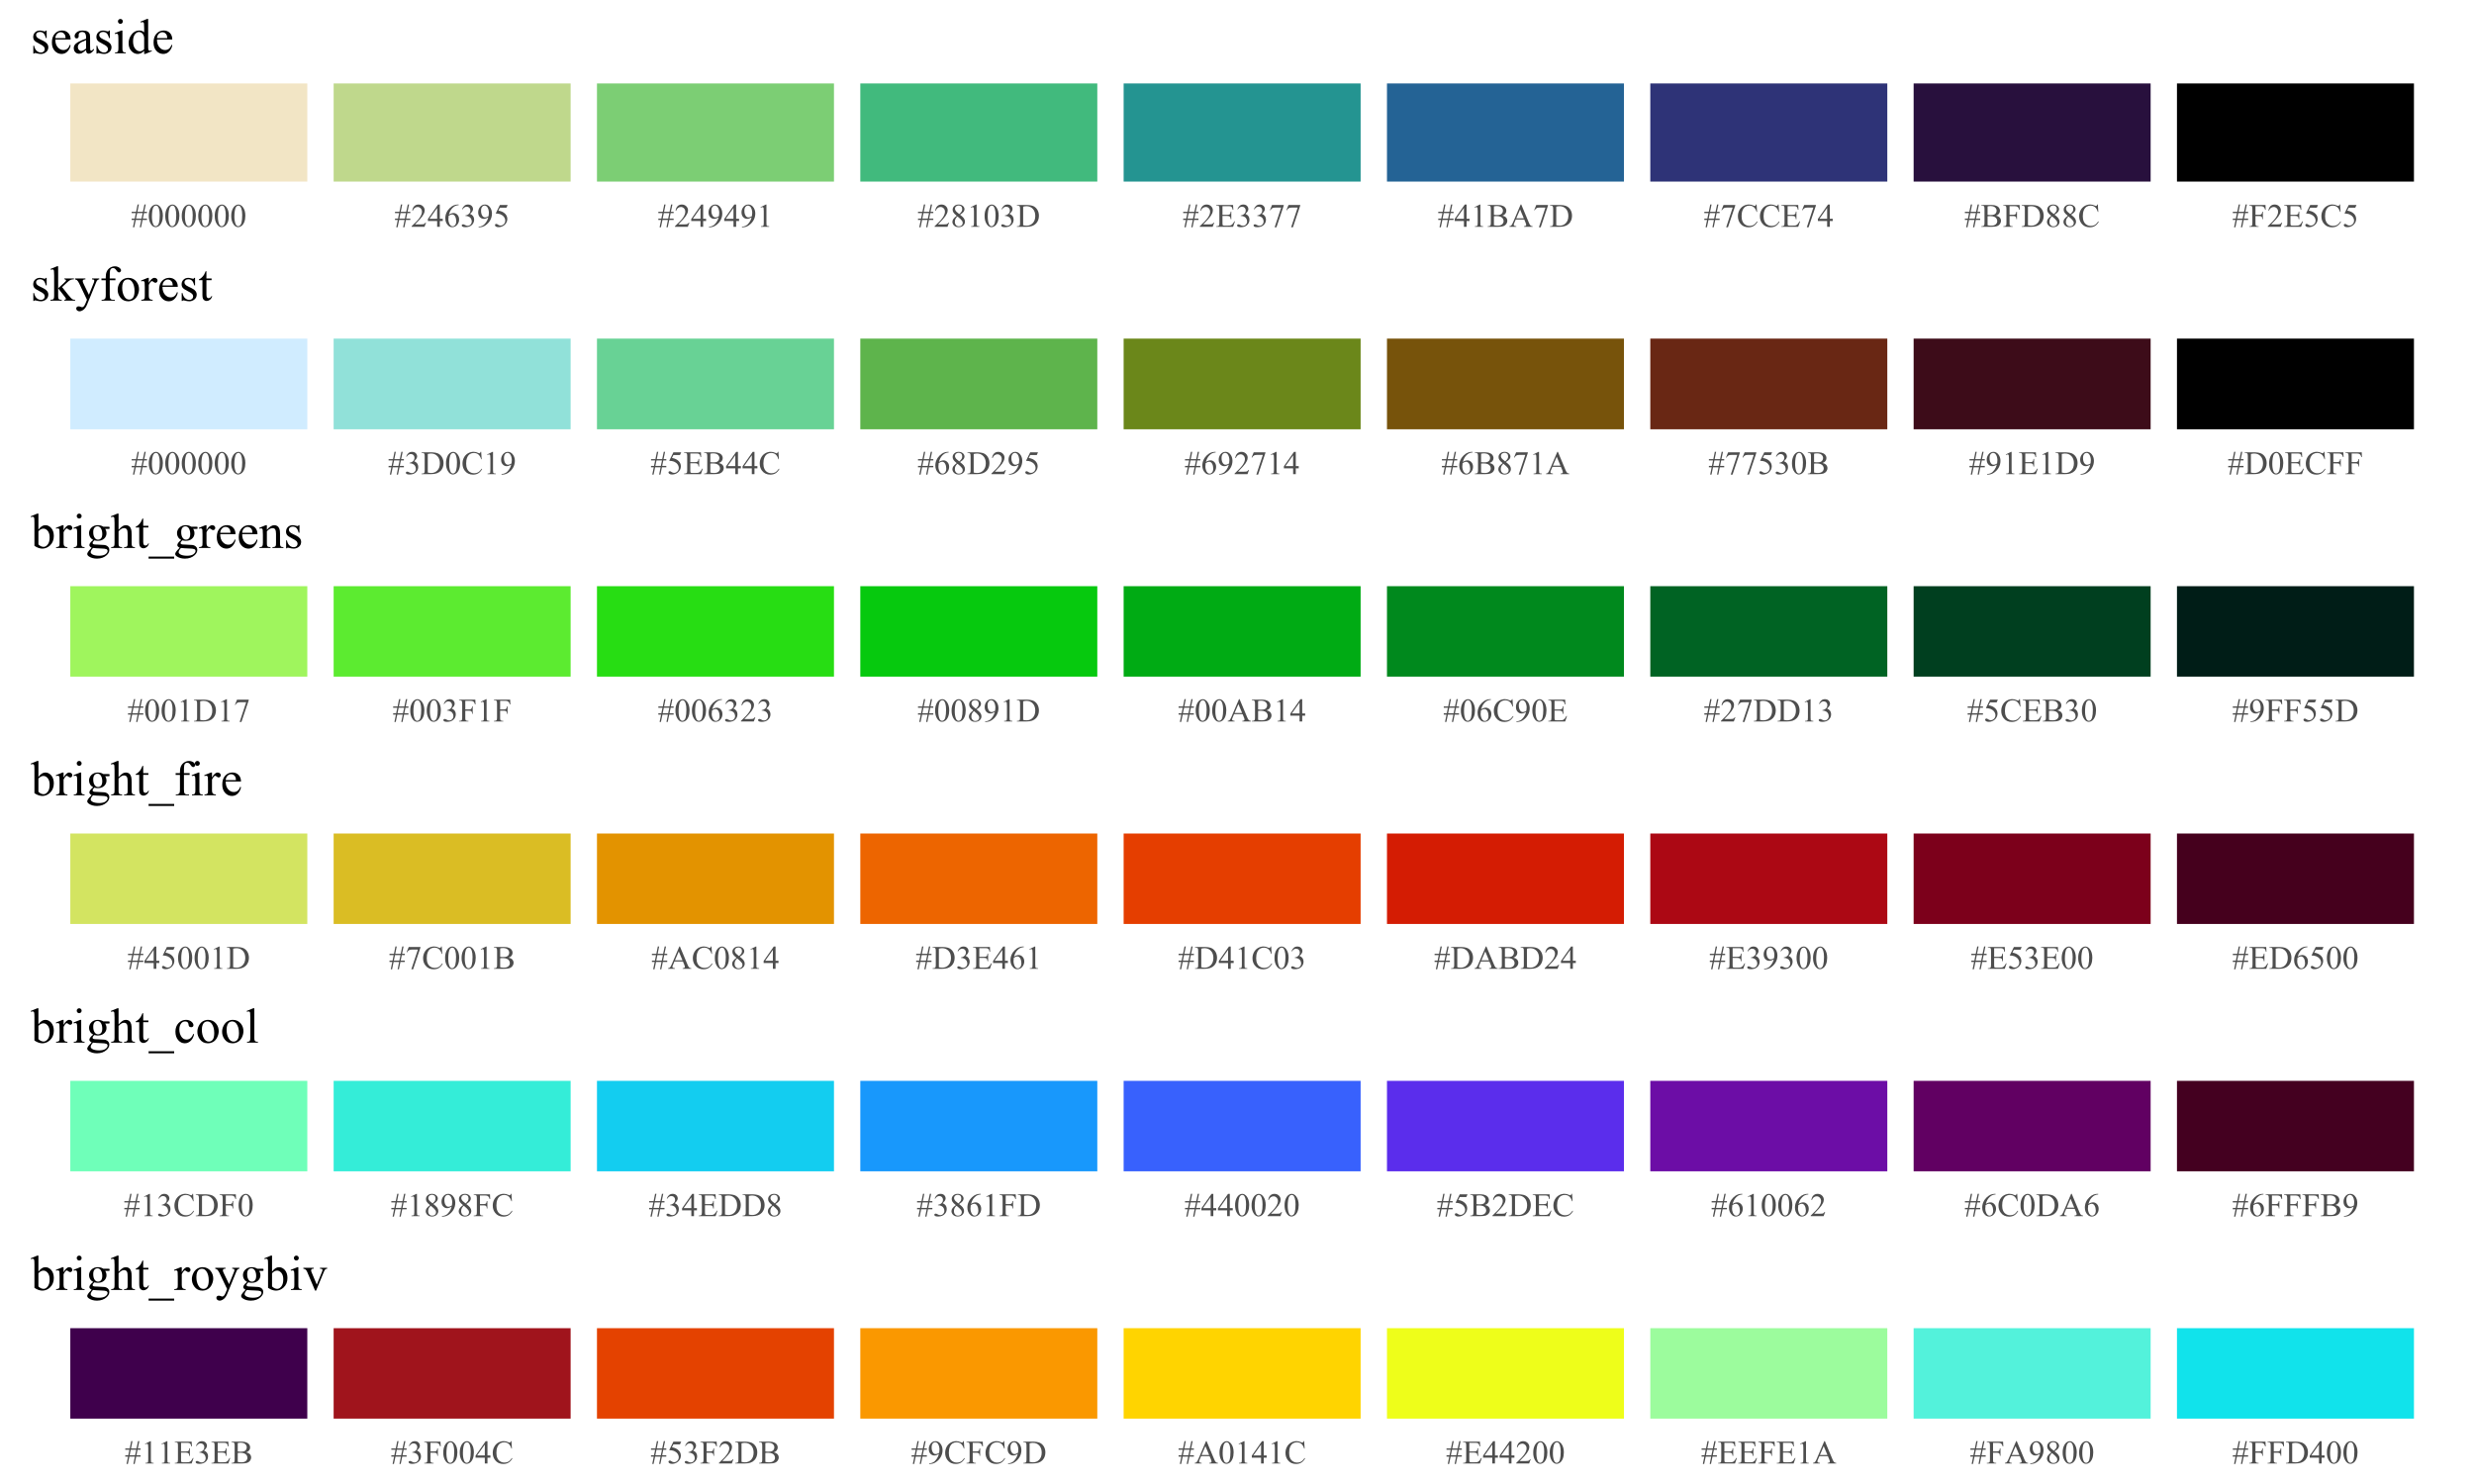 <?xml version="1.0" encoding="UTF-8"?>
<svg xmlns="http://www.w3.org/2000/svg" xmlns:xlink="http://www.w3.org/1999/xlink" width="720pt" height="432pt" viewBox="0 0 720 432" version="1.1">
<defs>
<g>
<symbol overflow="visible" id="glyph0-0">
<path style="stroke:none;" d="M 0.539 0.133 L 0.977 -2 L 0.172 -2 L 0.172 -2.387 L 1.051 -2.387 L 1.375 -3.992 L 0.172 -3.992 L 0.172 -4.367 L 1.461 -4.367 L 1.891 -6.5 L 2.277 -6.5 L 1.852 -4.367 L 3.43 -4.367 L 3.887 -6.5 L 4.273 -6.5 L 3.828 -4.367 L 4.625 -4.367 L 4.625 -3.992 L 3.758 -3.992 L 3.43 -2.387 L 4.625 -2.387 L 4.625 -2 L 3.352 -2 L 2.914 0.133 L 2.535 0.133 L 2.961 -2 L 1.375 -2 L 0.93 0.133 Z M 1.445 -2.387 L 3.031 -2.387 L 3.371 -3.992 L 1.773 -3.992 Z M 1.445 -2.387 "/>
</symbol>
<symbol overflow="visible" id="glyph0-1">
<path style="stroke:none;" d="M 0.348 -3.141 C 0.344 -3.863 0.453 -4.484 0.676 -5.012 C 0.891 -5.531 1.184 -5.922 1.547 -6.184 C 1.828 -6.383 2.117 -6.484 2.418 -6.488 C 2.902 -6.484 3.34 -6.238 3.73 -5.742 C 4.211 -5.125 4.453 -4.289 4.457 -3.238 C 4.453 -2.5 4.348 -1.875 4.137 -1.359 C 3.926 -0.844 3.652 -0.469 3.324 -0.234 C 2.992 -0.004 2.676 0.109 2.371 0.113 C 1.762 0.109 1.258 -0.246 0.859 -0.961 C 0.516 -1.562 0.344 -2.289 0.348 -3.141 Z M 1.266 -3.023 C 1.266 -2.148 1.371 -1.434 1.59 -0.883 C 1.762 -0.414 2.027 -0.18 2.387 -0.184 C 2.551 -0.18 2.727 -0.258 2.91 -0.41 C 3.09 -0.559 3.227 -0.812 3.324 -1.172 C 3.465 -1.707 3.539 -2.465 3.539 -3.445 C 3.539 -4.168 3.461 -4.77 3.312 -5.258 C 3.195 -5.613 3.051 -5.871 2.879 -6.023 C 2.746 -6.125 2.594 -6.176 2.414 -6.18 C 2.199 -6.176 2.008 -6.078 1.848 -5.891 C 1.617 -5.629 1.465 -5.223 1.387 -4.668 C 1.305 -4.109 1.266 -3.562 1.266 -3.023 Z M 1.266 -3.023 "/>
</symbol>
<symbol overflow="visible" id="glyph0-2">
<path style="stroke:none;" d="M 4.402 -1.223 L 3.957 0 L 0.207 0 L 0.207 -0.172 C 1.305 -1.176 2.082 -2 2.535 -2.637 C 2.984 -3.273 3.211 -3.855 3.211 -4.387 C 3.211 -4.789 3.086 -5.121 2.84 -5.379 C 2.59 -5.637 2.293 -5.766 1.953 -5.77 C 1.637 -5.766 1.359 -5.676 1.113 -5.496 C 0.863 -5.312 0.68 -5.043 0.562 -4.691 L 0.391 -4.691 C 0.465 -5.266 0.664 -5.711 0.992 -6.023 C 1.312 -6.332 1.719 -6.484 2.203 -6.488 C 2.719 -6.484 3.148 -6.32 3.492 -5.988 C 3.836 -5.656 4.008 -5.266 4.012 -4.82 C 4.008 -4.496 3.934 -4.172 3.789 -3.852 C 3.555 -3.344 3.18 -2.809 2.664 -2.246 C 1.883 -1.391 1.395 -0.879 1.203 -0.707 L 2.863 -0.707 C 3.199 -0.703 3.438 -0.715 3.574 -0.742 C 3.707 -0.766 3.828 -0.816 3.941 -0.895 C 4.047 -0.969 4.141 -1.078 4.227 -1.223 Z M 4.402 -1.223 "/>
</symbol>
<symbol overflow="visible" id="glyph0-3">
<path style="stroke:none;" d="M 4.469 -2.344 L 4.469 -1.68 L 3.613 -1.68 L 3.613 0 L 2.84 0 L 2.84 -1.68 L 0.148 -1.68 L 0.148 -2.277 L 3.098 -6.488 L 3.613 -6.488 L 3.613 -2.344 Z M 2.84 -2.344 L 2.84 -5.5 L 0.609 -2.344 Z M 2.84 -2.344 "/>
</symbol>
<symbol overflow="visible" id="glyph0-4">
<path style="stroke:none;" d="M 4.305 -6.488 L 4.305 -6.312 C 3.887 -6.27 3.551 -6.188 3.293 -6.066 C 3.031 -5.941 2.773 -5.754 2.52 -5.504 C 2.262 -5.246 2.051 -4.965 1.887 -4.656 C 1.719 -4.344 1.578 -3.973 1.469 -3.547 C 1.914 -3.852 2.363 -4.008 2.82 -4.012 C 3.25 -4.008 3.629 -3.832 3.949 -3.484 C 4.27 -3.133 4.43 -2.684 4.43 -2.137 C 4.43 -1.602 4.266 -1.117 3.945 -0.684 C 3.555 -0.152 3.043 0.109 2.41 0.113 C 1.973 0.109 1.605 -0.031 1.305 -0.32 C 0.707 -0.875 0.41 -1.598 0.414 -2.492 C 0.41 -3.059 0.523 -3.602 0.754 -4.113 C 0.98 -4.625 1.305 -5.078 1.73 -5.477 C 2.152 -5.871 2.559 -6.141 2.949 -6.281 C 3.332 -6.418 3.695 -6.484 4.031 -6.488 Z M 1.387 -3.207 C 1.328 -2.781 1.301 -2.441 1.305 -2.184 C 1.301 -1.883 1.355 -1.559 1.469 -1.207 C 1.578 -0.855 1.742 -0.574 1.965 -0.371 C 2.121 -0.219 2.316 -0.145 2.547 -0.148 C 2.816 -0.145 3.059 -0.273 3.273 -0.531 C 3.484 -0.785 3.59 -1.152 3.594 -1.633 C 3.59 -2.164 3.484 -2.625 3.273 -3.02 C 3.059 -3.406 2.758 -3.602 2.371 -3.605 C 2.25 -3.602 2.121 -3.578 1.988 -3.527 C 1.848 -3.477 1.648 -3.367 1.387 -3.207 Z M 1.387 -3.207 "/>
</symbol>
<symbol overflow="visible" id="glyph0-5">
<path style="stroke:none;" d="M 0.488 -5.148 C 0.664 -5.574 0.895 -5.902 1.172 -6.137 C 1.449 -6.367 1.793 -6.484 2.207 -6.488 C 2.715 -6.484 3.105 -6.32 3.379 -5.992 C 3.582 -5.742 3.684 -5.477 3.688 -5.199 C 3.684 -4.73 3.395 -4.254 2.816 -3.766 C 3.203 -3.609 3.5 -3.391 3.703 -3.105 C 3.902 -2.82 4 -2.484 4.004 -2.105 C 4 -1.551 3.824 -1.074 3.477 -0.676 C 3.016 -0.148 2.355 0.109 1.496 0.113 C 1.062 0.109 0.773 0.059 0.621 -0.047 C 0.465 -0.152 0.387 -0.266 0.391 -0.391 C 0.387 -0.477 0.422 -0.555 0.5 -0.625 C 0.57 -0.691 0.66 -0.727 0.766 -0.73 C 0.84 -0.727 0.918 -0.715 1.004 -0.695 C 1.051 -0.676 1.172 -0.617 1.363 -0.523 C 1.547 -0.422 1.676 -0.363 1.754 -0.348 C 1.863 -0.309 1.988 -0.293 2.125 -0.297 C 2.441 -0.293 2.719 -0.414 2.953 -0.664 C 3.188 -0.906 3.305 -1.199 3.309 -1.543 C 3.305 -1.785 3.25 -2.027 3.145 -2.266 C 3.062 -2.438 2.973 -2.57 2.879 -2.664 C 2.738 -2.785 2.555 -2.898 2.324 -3.004 C 2.086 -3.102 1.848 -3.152 1.609 -3.156 L 1.457 -3.156 L 1.457 -3.297 C 1.703 -3.324 1.949 -3.414 2.199 -3.562 C 2.445 -3.707 2.629 -3.883 2.742 -4.09 C 2.852 -4.297 2.906 -4.523 2.91 -4.773 C 2.906 -5.09 2.805 -5.348 2.605 -5.551 C 2.402 -5.746 2.152 -5.848 1.855 -5.852 C 1.367 -5.848 0.961 -5.586 0.641 -5.07 Z M 0.488 -5.148 "/>
</symbol>
<symbol overflow="visible" id="glyph0-6">
<path style="stroke:none;" d="M 0.508 0.133 L 0.508 -0.043 C 0.91 -0.043 1.289 -0.137 1.641 -0.324 C 1.988 -0.504 2.324 -0.824 2.652 -1.285 C 2.977 -1.738 3.203 -2.242 3.336 -2.789 C 2.844 -2.473 2.402 -2.312 2.008 -2.316 C 1.559 -2.312 1.176 -2.484 0.855 -2.832 C 0.535 -3.176 0.375 -3.637 0.379 -4.211 C 0.375 -4.762 0.535 -5.258 0.859 -5.695 C 1.238 -6.223 1.738 -6.484 2.363 -6.488 C 2.879 -6.484 3.328 -6.27 3.703 -5.84 C 4.156 -5.305 4.383 -4.645 4.387 -3.863 C 4.383 -3.152 4.211 -2.496 3.867 -1.887 C 3.52 -1.273 3.035 -0.766 2.418 -0.367 C 1.914 -0.035 1.367 0.129 0.773 0.133 Z M 3.414 -3.137 C 3.465 -3.539 3.492 -3.863 3.496 -4.109 C 3.492 -4.41 3.441 -4.738 3.34 -5.094 C 3.238 -5.441 3.09 -5.711 2.902 -5.902 C 2.711 -6.086 2.496 -6.18 2.258 -6.184 C 1.977 -6.18 1.734 -6.055 1.527 -5.809 C 1.316 -5.555 1.211 -5.184 1.215 -4.691 C 1.211 -4.031 1.352 -3.516 1.633 -3.145 C 1.832 -2.875 2.082 -2.742 2.383 -2.742 C 2.523 -2.742 2.691 -2.773 2.891 -2.844 C 3.086 -2.91 3.262 -3.008 3.414 -3.137 Z M 3.414 -3.137 "/>
</symbol>
<symbol overflow="visible" id="glyph0-7">
<path style="stroke:none;" d="M 4.168 -6.355 L 3.801 -5.559 L 1.891 -5.559 L 1.473 -4.707 C 2.297 -4.582 2.953 -4.273 3.441 -3.781 C 3.852 -3.352 4.059 -2.852 4.062 -2.281 C 4.059 -1.945 3.992 -1.637 3.859 -1.355 C 3.723 -1.066 3.551 -0.824 3.348 -0.629 C 3.137 -0.426 2.906 -0.266 2.656 -0.145 C 2.293 0.027 1.926 0.109 1.551 0.113 C 1.168 0.109 0.891 0.047 0.719 -0.082 C 0.543 -0.211 0.457 -0.352 0.461 -0.512 C 0.457 -0.594 0.492 -0.672 0.566 -0.742 C 0.637 -0.809 0.727 -0.844 0.84 -0.844 C 0.918 -0.844 0.988 -0.828 1.051 -0.805 C 1.109 -0.777 1.215 -0.715 1.363 -0.613 C 1.594 -0.449 1.832 -0.367 2.078 -0.371 C 2.441 -0.367 2.762 -0.508 3.039 -0.785 C 3.312 -1.059 3.449 -1.395 3.453 -1.797 C 3.449 -2.176 3.328 -2.535 3.082 -2.871 C 2.836 -3.203 2.496 -3.457 2.062 -3.641 C 1.719 -3.777 1.254 -3.859 0.672 -3.887 L 1.891 -6.355 Z M 4.168 -6.355 "/>
</symbol>
<symbol overflow="visible" id="glyph0-8">
<path style="stroke:none;" d="M 1.125 -5.734 L 2.672 -6.488 L 2.828 -6.488 L 2.828 -1.121 C 2.824 -0.762 2.84 -0.539 2.871 -0.453 C 2.898 -0.363 2.957 -0.297 3.055 -0.254 C 3.145 -0.203 3.336 -0.176 3.629 -0.172 L 3.629 0 L 1.238 0 L 1.238 -0.172 C 1.535 -0.176 1.73 -0.203 1.816 -0.25 C 1.902 -0.293 1.961 -0.355 2 -0.434 C 2.031 -0.508 2.051 -0.734 2.055 -1.121 L 2.055 -4.551 C 2.051 -5.012 2.035 -5.309 2.008 -5.441 C 1.98 -5.539 1.941 -5.613 1.887 -5.664 C 1.828 -5.707 1.758 -5.73 1.68 -5.734 C 1.559 -5.73 1.398 -5.68 1.195 -5.586 Z M 1.125 -5.734 "/>
</symbol>
<symbol overflow="visible" id="glyph0-9">
<path style="stroke:none;" d="M 1.844 -3.203 C 1.336 -3.613 1.012 -3.945 0.867 -4.195 C 0.723 -4.445 0.648 -4.703 0.652 -4.973 C 0.648 -5.383 0.809 -5.738 1.129 -6.039 C 1.445 -6.336 1.867 -6.484 2.398 -6.488 C 2.906 -6.484 3.32 -6.348 3.637 -6.07 C 3.945 -5.789 4.102 -5.469 4.105 -5.117 C 4.102 -4.875 4.016 -4.633 3.852 -4.391 C 3.68 -4.141 3.328 -3.852 2.797 -3.52 C 3.344 -3.094 3.711 -2.758 3.891 -2.516 C 4.125 -2.195 4.242 -1.859 4.246 -1.508 C 4.242 -1.059 4.07 -0.68 3.734 -0.363 C 3.391 -0.047 2.945 0.109 2.395 0.113 C 1.789 0.109 1.32 -0.074 0.984 -0.453 C 0.715 -0.754 0.578 -1.086 0.582 -1.449 C 0.578 -1.727 0.672 -2.008 0.863 -2.285 C 1.051 -2.559 1.379 -2.863 1.844 -3.203 Z M 2.578 -3.703 C 2.953 -4.039 3.188 -4.305 3.289 -4.504 C 3.387 -4.695 3.438 -4.914 3.441 -5.164 C 3.438 -5.488 3.348 -5.746 3.164 -5.934 C 2.977 -6.117 2.723 -6.211 2.41 -6.215 C 2.086 -6.211 1.828 -6.117 1.629 -5.938 C 1.43 -5.75 1.328 -5.535 1.332 -5.293 C 1.328 -5.125 1.371 -4.965 1.453 -4.805 C 1.535 -4.641 1.652 -4.484 1.809 -4.34 Z M 2.062 -3.023 C 1.801 -2.805 1.605 -2.566 1.484 -2.309 C 1.355 -2.051 1.293 -1.77 1.297 -1.473 C 1.293 -1.066 1.406 -0.746 1.629 -0.504 C 1.848 -0.262 2.125 -0.141 2.469 -0.141 C 2.805 -0.141 3.078 -0.234 3.281 -0.426 C 3.484 -0.613 3.586 -0.844 3.586 -1.121 C 3.586 -1.34 3.523 -1.543 3.406 -1.727 C 3.18 -2.055 2.734 -2.488 2.062 -3.023 Z M 2.062 -3.023 "/>
</symbol>
<symbol overflow="visible" id="glyph0-10">
<path style="stroke:none;" d="M 0.164 0 L 0.164 -0.172 L 0.402 -0.172 C 0.668 -0.168 0.859 -0.254 0.977 -0.43 C 1.043 -0.531 1.078 -0.766 1.078 -1.125 L 1.078 -5.23 C 1.078 -5.625 1.031 -5.875 0.945 -5.977 C 0.82 -6.113 0.641 -6.18 0.402 -6.184 L 0.164 -6.184 L 0.164 -6.355 L 2.75 -6.355 C 3.695 -6.352 4.418 -6.242 4.918 -6.031 C 5.41 -5.812 5.809 -5.453 6.113 -4.953 C 6.41 -4.445 6.562 -3.867 6.566 -3.211 C 6.562 -2.324 6.293 -1.582 5.762 -0.992 C 5.152 -0.328 4.234 0 3.004 0 Z M 1.977 -0.461 C 2.371 -0.371 2.707 -0.328 2.977 -0.328 C 3.699 -0.328 4.301 -0.582 4.781 -1.09 C 5.258 -1.598 5.496 -2.289 5.5 -3.164 C 5.496 -4.039 5.258 -4.73 4.781 -5.238 C 4.301 -5.746 3.684 -6 2.938 -6 C 2.652 -6 2.332 -5.953 1.977 -5.863 Z M 1.977 -0.461 "/>
</symbol>
<symbol overflow="visible" id="glyph0-11">
<path style="stroke:none;" d="M 2.008 -6.008 L 2.008 -3.496 L 3.402 -3.496 C 3.762 -3.492 4.004 -3.547 4.129 -3.66 C 4.289 -3.801 4.379 -4.055 4.402 -4.422 L 4.574 -4.422 L 4.574 -2.207 L 4.402 -2.207 C 4.355 -2.516 4.312 -2.715 4.27 -2.805 C 4.211 -2.91 4.117 -2.996 3.992 -3.062 C 3.859 -3.121 3.664 -3.152 3.402 -3.156 L 2.008 -3.156 L 2.008 -1.059 C 2.004 -0.773 2.016 -0.602 2.043 -0.543 C 2.066 -0.48 2.109 -0.434 2.176 -0.398 C 2.234 -0.363 2.355 -0.344 2.531 -0.348 L 3.609 -0.348 C 3.969 -0.344 4.227 -0.371 4.391 -0.422 C 4.551 -0.469 4.707 -0.566 4.859 -0.719 C 5.051 -0.91 5.25 -1.203 5.457 -1.594 L 5.645 -1.594 L 5.094 0 L 0.195 0 L 0.195 -0.172 L 0.422 -0.172 C 0.57 -0.168 0.711 -0.207 0.848 -0.281 C 0.945 -0.328 1.012 -0.402 1.051 -0.504 C 1.082 -0.605 1.102 -0.809 1.105 -1.121 L 1.105 -5.25 C 1.102 -5.652 1.062 -5.898 0.984 -5.996 C 0.871 -6.117 0.684 -6.18 0.422 -6.184 L 0.195 -6.184 L 0.195 -6.355 L 5.094 -6.355 L 5.164 -4.965 L 4.984 -4.965 C 4.914 -5.293 4.84 -5.523 4.762 -5.652 C 4.68 -5.773 4.562 -5.867 4.41 -5.938 C 4.281 -5.98 4.062 -6.004 3.75 -6.008 Z M 2.008 -6.008 "/>
</symbol>
<symbol overflow="visible" id="glyph0-12">
<path style="stroke:none;" d="M 0.965 -6.355 L 4.375 -6.355 L 4.375 -6.18 L 2.254 0.133 L 1.73 0.133 L 3.629 -5.594 L 1.879 -5.594 C 1.523 -5.59 1.273 -5.547 1.125 -5.465 C 0.859 -5.32 0.648 -5.098 0.492 -4.801 L 0.355 -4.852 Z M 0.965 -6.355 "/>
</symbol>
<symbol overflow="visible" id="glyph0-13">
<path style="stroke:none;" d="M 4.434 -3.242 C 4.871 -3.145 5.199 -2.996 5.422 -2.793 C 5.723 -2.504 5.875 -2.152 5.879 -1.738 C 5.875 -1.422 5.777 -1.121 5.578 -0.832 C 5.375 -0.543 5.098 -0.332 4.754 -0.199 C 4.402 -0.066 3.871 0 3.16 0 L 0.16 0 L 0.16 -0.172 L 0.398 -0.172 C 0.664 -0.168 0.852 -0.254 0.969 -0.426 C 1.039 -0.531 1.078 -0.766 1.078 -1.125 L 1.078 -5.23 C 1.078 -5.621 1.031 -5.871 0.941 -5.977 C 0.816 -6.113 0.637 -6.18 0.398 -6.184 L 0.16 -6.184 L 0.16 -6.355 L 2.906 -6.355 C 3.418 -6.352 3.828 -6.312 4.141 -6.242 C 4.605 -6.125 4.961 -5.926 5.211 -5.645 C 5.453 -5.355 5.578 -5.027 5.582 -4.66 C 5.578 -4.336 5.48 -4.051 5.289 -3.801 C 5.094 -3.547 4.809 -3.359 4.434 -3.242 Z M 1.977 -3.496 C 2.09 -3.473 2.223 -3.457 2.375 -3.445 C 2.52 -3.434 2.684 -3.426 2.863 -3.43 C 3.316 -3.426 3.66 -3.477 3.891 -3.578 C 4.121 -3.676 4.297 -3.828 4.418 -4.031 C 4.539 -4.234 4.598 -4.453 4.602 -4.695 C 4.598 -5.062 4.449 -5.383 4.148 -5.648 C 3.844 -5.91 3.398 -6.039 2.82 -6.043 C 2.504 -6.039 2.223 -6.004 1.977 -5.938 Z M 1.977 -0.461 C 2.336 -0.371 2.695 -0.328 3.051 -0.332 C 3.613 -0.328 4.043 -0.457 4.344 -0.715 C 4.637 -0.969 4.785 -1.281 4.789 -1.66 C 4.785 -1.902 4.719 -2.141 4.586 -2.371 C 4.449 -2.598 4.23 -2.777 3.93 -2.91 C 3.625 -3.039 3.25 -3.105 2.809 -3.109 C 2.609 -3.105 2.445 -3.102 2.309 -3.098 C 2.172 -3.09 2.059 -3.078 1.977 -3.066 Z M 1.977 -0.461 "/>
</symbol>
<symbol overflow="visible" id="glyph0-14">
<path style="stroke:none;" d="M 4.391 -2.129 L 1.93 -2.129 L 1.5 -1.125 C 1.391 -0.875 1.336 -0.688 1.34 -0.57 C 1.336 -0.469 1.383 -0.387 1.477 -0.316 C 1.57 -0.242 1.77 -0.191 2.078 -0.172 L 2.078 0 L 0.074 0 L 0.074 -0.172 C 0.336 -0.215 0.508 -0.277 0.59 -0.355 C 0.746 -0.504 0.922 -0.809 1.121 -1.27 L 3.355 -6.5 L 3.52 -6.5 L 5.734 -1.215 C 5.91 -0.785 6.07 -0.512 6.219 -0.387 C 6.359 -0.258 6.562 -0.184 6.824 -0.172 L 6.824 0 L 4.316 0 L 4.316 -0.172 C 4.566 -0.18 4.738 -0.223 4.828 -0.297 C 4.918 -0.367 4.961 -0.457 4.965 -0.562 C 4.961 -0.699 4.898 -0.914 4.777 -1.215 Z M 4.262 -2.477 L 3.184 -5.043 L 2.078 -2.477 Z M 4.262 -2.477 "/>
</symbol>
<symbol overflow="visible" id="glyph0-15">
<path style="stroke:none;" d="M 5.781 -6.5 L 5.926 -4.34 L 5.781 -4.34 C 5.582 -4.984 5.305 -5.449 4.949 -5.738 C 4.586 -6.02 4.156 -6.164 3.656 -6.164 C 3.234 -6.164 2.852 -6.055 2.512 -5.844 C 2.168 -5.625 1.898 -5.285 1.707 -4.82 C 1.508 -4.348 1.41 -3.766 1.414 -3.07 C 1.41 -2.492 1.504 -1.992 1.691 -1.574 C 1.875 -1.148 2.152 -0.824 2.523 -0.602 C 2.891 -0.375 3.312 -0.262 3.793 -0.266 C 4.199 -0.262 4.562 -0.352 4.883 -0.531 C 5.195 -0.707 5.543 -1.059 5.926 -1.586 L 6.07 -1.492 C 5.75 -0.922 5.375 -0.508 4.953 -0.246 C 4.523 0.012 4.02 0.141 3.441 0.145 C 2.383 0.141 1.566 -0.246 0.992 -1.027 C 0.559 -1.605 0.344 -2.289 0.348 -3.078 C 0.344 -3.711 0.488 -4.297 0.773 -4.828 C 1.055 -5.359 1.445 -5.77 1.945 -6.062 C 2.445 -6.352 2.988 -6.496 3.582 -6.5 C 4.035 -6.496 4.488 -6.387 4.941 -6.164 C 5.066 -6.094 5.16 -6.059 5.223 -6.062 C 5.301 -6.059 5.375 -6.086 5.441 -6.148 C 5.52 -6.23 5.578 -6.348 5.617 -6.5 Z M 5.781 -6.5 "/>
</symbol>
<symbol overflow="visible" id="glyph0-16">
<path style="stroke:none;" d="M 1.965 -6.008 L 1.965 -3.512 L 3.121 -3.512 C 3.383 -3.508 3.578 -3.566 3.703 -3.688 C 3.828 -3.801 3.91 -4.035 3.953 -4.383 L 4.125 -4.383 L 4.125 -2.23 L 3.953 -2.23 C 3.945 -2.477 3.914 -2.656 3.855 -2.773 C 3.793 -2.887 3.707 -2.977 3.602 -3.035 C 3.492 -3.09 3.332 -3.117 3.121 -3.121 L 1.965 -3.121 L 1.965 -1.125 C 1.961 -0.801 1.98 -0.586 2.023 -0.488 C 2.051 -0.406 2.117 -0.34 2.223 -0.285 C 2.355 -0.207 2.5 -0.168 2.652 -0.172 L 2.883 -0.172 L 2.883 0 L 0.156 0 L 0.156 -0.172 L 0.379 -0.172 C 0.641 -0.168 0.832 -0.246 0.953 -0.402 C 1.023 -0.5 1.059 -0.742 1.062 -1.125 L 1.062 -5.23 C 1.059 -5.551 1.039 -5.762 1.004 -5.867 C 0.969 -5.941 0.906 -6.012 0.812 -6.07 C 0.676 -6.145 0.531 -6.18 0.379 -6.184 L 0.156 -6.184 L 0.156 -6.355 L 4.883 -6.355 L 4.945 -4.961 L 4.781 -4.961 C 4.699 -5.254 4.602 -5.473 4.496 -5.613 C 4.387 -5.75 4.254 -5.848 4.098 -5.914 C 3.938 -5.973 3.695 -6.004 3.367 -6.008 Z M 1.965 -6.008 "/>
</symbol>
<symbol overflow="visible" id="glyph1-0">
<path style="stroke:none;" d="M 4.613 -6.629 L 4.613 -4.438 L 4.379 -4.438 C 4.199 -5.121 3.973 -5.59 3.695 -5.84 C 3.414 -6.086 3.059 -6.211 2.629 -6.215 C 2.297 -6.211 2.031 -6.125 1.832 -5.953 C 1.629 -5.781 1.527 -5.59 1.531 -5.379 C 1.527 -5.113 1.605 -4.887 1.758 -4.703 C 1.902 -4.508 2.195 -4.305 2.645 -4.094 L 3.672 -3.594 C 4.621 -3.125 5.098 -2.516 5.098 -1.758 C 5.098 -1.172 4.875 -0.699 4.434 -0.34 C 3.988 0.016 3.492 0.191 2.945 0.195 C 2.551 0.191 2.102 0.125 1.598 -0.016 C 1.438 -0.059 1.309 -0.082 1.215 -0.086 C 1.105 -0.082 1.023 -0.023 0.965 0.098 L 0.73 0.098 L 0.73 -2.199 L 0.965 -2.199 C 1.094 -1.539 1.344 -1.047 1.715 -0.715 C 2.082 -0.383 2.496 -0.215 2.961 -0.219 C 3.281 -0.215 3.547 -0.312 3.75 -0.504 C 3.953 -0.691 4.055 -0.918 4.059 -1.188 C 4.055 -1.508 3.941 -1.781 3.715 -2.004 C 3.488 -2.223 3.035 -2.5 2.355 -2.84 C 1.676 -3.176 1.23 -3.48 1.02 -3.754 C 0.809 -4.02 0.703 -4.355 0.703 -4.766 C 0.703 -5.293 0.883 -5.738 1.246 -6.094 C 1.609 -6.449 2.078 -6.625 2.656 -6.629 C 2.906 -6.625 3.215 -6.574 3.578 -6.469 C 3.816 -6.398 3.977 -6.363 4.059 -6.363 C 4.129 -6.363 4.188 -6.379 4.23 -6.41 C 4.273 -6.441 4.32 -6.512 4.379 -6.629 Z M 4.613 -6.629 "/>
</symbol>
<symbol overflow="visible" id="glyph1-1">
<path style="stroke:none;" d="M 1.531 -4.016 C 1.523 -3.055 1.758 -2.305 2.23 -1.766 C 2.695 -1.219 3.246 -0.949 3.883 -0.949 C 4.301 -0.949 4.668 -1.062 4.98 -1.297 C 5.293 -1.523 5.555 -1.922 5.766 -2.488 L 5.984 -2.348 C 5.883 -1.703 5.598 -1.117 5.125 -0.594 C 4.648 -0.066 4.055 0.191 3.348 0.195 C 2.57 0.191 1.91 -0.105 1.359 -0.707 C 0.809 -1.305 0.531 -2.113 0.535 -3.137 C 0.531 -4.234 0.816 -5.094 1.383 -5.711 C 1.945 -6.324 2.652 -6.633 3.508 -6.637 C 4.227 -6.633 4.82 -6.395 5.285 -5.922 C 5.75 -5.445 5.98 -4.809 5.984 -4.016 Z M 1.531 -4.422 L 4.516 -4.422 C 4.488 -4.832 4.438 -5.121 4.367 -5.293 C 4.246 -5.551 4.074 -5.758 3.844 -5.91 C 3.609 -6.059 3.363 -6.133 3.113 -6.137 C 2.723 -6.133 2.375 -5.984 2.07 -5.684 C 1.758 -5.379 1.578 -4.957 1.531 -4.422 Z M 1.531 -4.422 "/>
</symbol>
<symbol overflow="visible" id="glyph1-2">
<path style="stroke:none;" d="M 4.098 -0.93 C 3.434 -0.414 3.02 -0.117 2.855 -0.043 C 2.598 0.074 2.328 0.129 2.047 0.133 C 1.598 0.129 1.23 -0.02 0.945 -0.324 C 0.652 -0.625 0.508 -1.027 0.512 -1.527 C 0.508 -1.836 0.578 -2.105 0.723 -2.34 C 0.91 -2.656 1.246 -2.957 1.727 -3.242 C 2.199 -3.52 2.988 -3.863 4.098 -4.27 L 4.098 -4.52 C 4.094 -5.16 3.992 -5.602 3.793 -5.844 C 3.586 -6.078 3.289 -6.199 2.902 -6.203 C 2.605 -6.199 2.371 -6.117 2.199 -5.961 C 2.02 -5.797 1.934 -5.617 1.934 -5.414 L 1.949 -5.008 C 1.945 -4.789 1.891 -4.621 1.781 -4.508 C 1.672 -4.387 1.527 -4.328 1.352 -4.332 C 1.176 -4.328 1.031 -4.391 0.922 -4.512 C 0.809 -4.633 0.754 -4.797 0.758 -5.012 C 0.754 -5.41 0.961 -5.781 1.375 -6.121 C 1.785 -6.457 2.363 -6.625 3.113 -6.629 C 3.684 -6.625 4.152 -6.531 4.52 -6.344 C 4.793 -6.195 5 -5.969 5.133 -5.66 C 5.215 -5.457 5.254 -5.043 5.258 -4.422 L 5.258 -2.234 C 5.254 -1.617 5.266 -1.242 5.293 -1.105 C 5.312 -0.965 5.352 -0.871 5.41 -0.828 C 5.461 -0.777 5.523 -0.754 5.598 -0.758 C 5.668 -0.754 5.734 -0.773 5.793 -0.809 C 5.891 -0.867 6.082 -1.035 6.363 -1.32 L 6.363 -0.93 C 5.836 -0.227 5.332 0.121 4.859 0.125 C 4.625 0.121 4.441 0.047 4.309 -0.113 C 4.168 -0.27 4.098 -0.543 4.098 -0.93 Z M 4.098 -1.387 L 4.098 -3.84 C 3.387 -3.555 2.93 -3.355 2.727 -3.242 C 2.352 -3.031 2.09 -2.816 1.934 -2.594 C 1.773 -2.367 1.691 -2.121 1.695 -1.855 C 1.691 -1.516 1.793 -1.234 1.996 -1.016 C 2.195 -0.789 2.426 -0.68 2.691 -0.684 C 3.043 -0.68 3.512 -0.914 4.098 -1.387 Z M 4.098 -1.387 "/>
</symbol>
<symbol overflow="visible" id="glyph1-3">
<path style="stroke:none;" d="M 2.09 -10 C 2.281 -9.996 2.449 -9.926 2.59 -9.789 C 2.727 -9.648 2.793 -9.48 2.797 -9.289 C 2.793 -9.086 2.727 -8.918 2.59 -8.781 C 2.449 -8.637 2.281 -8.566 2.09 -8.57 C 1.891 -8.566 1.723 -8.637 1.582 -8.781 C 1.441 -8.918 1.371 -9.086 1.371 -9.289 C 1.371 -9.48 1.438 -9.648 1.578 -9.789 C 1.711 -9.926 1.883 -9.996 2.09 -10 Z M 2.672 -6.629 L 2.672 -1.457 C 2.672 -1.051 2.699 -0.781 2.758 -0.648 C 2.816 -0.512 2.902 -0.414 3.02 -0.352 C 3.129 -0.285 3.34 -0.25 3.648 -0.254 L 3.648 0 L 0.52 0 L 0.52 -0.254 C 0.832 -0.25 1.043 -0.281 1.152 -0.344 C 1.258 -0.402 1.344 -0.504 1.41 -0.648 C 1.469 -0.785 1.5 -1.055 1.504 -1.457 L 1.504 -3.938 C 1.5 -4.633 1.48 -5.082 1.441 -5.293 C 1.406 -5.441 1.352 -5.547 1.285 -5.605 C 1.211 -5.664 1.117 -5.695 1 -5.695 C 0.863 -5.695 0.703 -5.66 0.52 -5.59 L 0.422 -5.844 L 2.363 -6.629 Z M 2.672 -6.629 "/>
</symbol>
<symbol overflow="visible" id="glyph1-4">
<path style="stroke:none;" d="M 5 -0.723 C 4.68 -0.391 4.375 -0.156 4.078 -0.016 C 3.777 0.125 3.453 0.191 3.109 0.195 C 2.402 0.191 1.789 -0.098 1.266 -0.684 C 0.738 -1.27 0.473 -2.027 0.477 -2.953 C 0.473 -3.875 0.766 -4.719 1.348 -5.488 C 1.93 -6.25 2.676 -6.633 3.594 -6.637 C 4.156 -6.633 4.625 -6.453 5 -6.098 L 5 -7.285 C 4.996 -8.016 4.98 -8.469 4.945 -8.641 C 4.91 -8.809 4.855 -8.922 4.781 -8.984 C 4.703 -9.043 4.609 -9.074 4.5 -9.078 C 4.375 -9.074 4.211 -9.039 4.016 -8.965 L 3.922 -9.211 L 5.844 -10 L 6.16 -10 L 6.16 -2.551 C 6.156 -1.793 6.176 -1.336 6.211 -1.172 C 6.246 -1.004 6.301 -0.887 6.379 -0.82 C 6.453 -0.754 6.543 -0.719 6.652 -0.723 C 6.773 -0.719 6.941 -0.762 7.156 -0.844 L 7.234 -0.598 L 5.324 0.195 L 5 0.195 Z M 5 -1.215 L 5 -4.535 C 4.969 -4.852 4.887 -5.141 4.746 -5.406 C 4.605 -5.668 4.418 -5.867 4.188 -6 C 3.953 -6.133 3.727 -6.199 3.508 -6.203 C 3.094 -6.199 2.727 -6.012 2.406 -5.645 C 1.977 -5.152 1.762 -4.441 1.766 -3.508 C 1.762 -2.559 1.969 -1.832 2.383 -1.332 C 2.793 -0.824 3.254 -0.574 3.762 -0.578 C 4.188 -0.574 4.598 -0.785 5 -1.215 Z M 5 -1.215 "/>
</symbol>
<symbol overflow="visible" id="glyph1-5">
<path style="stroke:none;" d="M 2.355 -10 L 2.355 -3.594 L 3.992 -5.082 C 4.336 -5.398 4.539 -5.602 4.598 -5.688 C 4.633 -5.742 4.652 -5.797 4.656 -5.855 C 4.652 -5.945 4.613 -6.027 4.539 -6.098 C 4.457 -6.164 4.328 -6.203 4.156 -6.215 L 4.156 -6.441 L 6.953 -6.441 L 6.953 -6.215 C 6.566 -6.203 6.246 -6.145 5.992 -6.039 C 5.734 -5.93 5.453 -5.738 5.152 -5.465 L 3.5 -3.938 L 5.152 -1.848 C 5.609 -1.27 5.922 -0.906 6.082 -0.754 C 6.305 -0.531 6.5 -0.387 6.672 -0.324 C 6.785 -0.273 6.988 -0.25 7.285 -0.254 L 7.285 0 L 4.156 0 L 4.156 -0.254 C 4.328 -0.254 4.449 -0.281 4.516 -0.332 C 4.578 -0.379 4.609 -0.449 4.613 -0.543 C 4.609 -0.648 4.516 -0.82 4.332 -1.062 L 2.355 -3.586 L 2.355 -1.449 C 2.355 -1.027 2.383 -0.754 2.441 -0.625 C 2.5 -0.492 2.582 -0.398 2.691 -0.344 C 2.797 -0.285 3.031 -0.254 3.395 -0.254 L 3.395 0 L 0.121 0 L 0.121 -0.254 C 0.445 -0.25 0.691 -0.289 0.859 -0.371 C 0.953 -0.418 1.027 -0.5 1.082 -0.613 C 1.148 -0.766 1.184 -1.031 1.188 -1.414 L 1.188 -7.277 C 1.184 -8.02 1.168 -8.473 1.137 -8.645 C 1.105 -8.809 1.051 -8.926 0.977 -8.988 C 0.898 -9.051 0.801 -9.082 0.684 -9.086 C 0.582 -9.082 0.434 -9.043 0.238 -8.965 L 0.121 -9.211 L 2.031 -10 Z M 2.355 -10 "/>
</symbol>
<symbol overflow="visible" id="glyph1-6">
<path style="stroke:none;" d="M 0.086 -6.441 L 3.086 -6.441 L 3.086 -6.18 L 2.938 -6.18 C 2.723 -6.176 2.566 -6.129 2.461 -6.043 C 2.355 -5.949 2.301 -5.836 2.305 -5.703 C 2.301 -5.516 2.379 -5.262 2.539 -4.941 L 4.105 -1.695 L 5.547 -5.254 C 5.625 -5.441 5.664 -5.629 5.668 -5.82 C 5.664 -5.902 5.648 -5.969 5.617 -6.012 C 5.578 -6.062 5.52 -6.102 5.441 -6.133 C 5.359 -6.16 5.219 -6.176 5.02 -6.18 L 5.02 -6.441 L 7.117 -6.441 L 7.117 -6.18 C 6.941 -6.16 6.809 -6.121 6.715 -6.066 C 6.621 -6.008 6.516 -5.902 6.406 -5.75 C 6.359 -5.68 6.281 -5.5 6.168 -5.211 L 3.543 1.215 C 3.289 1.836 2.957 2.309 2.547 2.629 C 2.137 2.945 1.742 3.105 1.363 3.109 C 1.086 3.105 0.859 3.023 0.68 2.867 C 0.5 2.703 0.41 2.523 0.414 2.32 C 0.41 2.121 0.473 1.961 0.605 1.844 C 0.73 1.723 0.91 1.664 1.141 1.668 C 1.293 1.664 1.504 1.715 1.773 1.82 C 1.957 1.887 2.074 1.922 2.125 1.926 C 2.262 1.922 2.414 1.848 2.582 1.707 C 2.746 1.559 2.914 1.277 3.086 0.863 L 3.543 -0.254 L 1.23 -5.113 C 1.16 -5.254 1.047 -5.434 0.895 -5.652 C 0.773 -5.812 0.676 -5.922 0.605 -5.984 C 0.492 -6.055 0.32 -6.121 0.086 -6.18 Z M 0.086 -6.441 "/>
</symbol>
<symbol overflow="visible" id="glyph1-7">
<path style="stroke:none;" d="M 2.969 -5.934 L 2.969 -1.703 C 2.965 -1.098 3.031 -0.719 3.164 -0.562 C 3.336 -0.355 3.566 -0.25 3.859 -0.254 L 4.445 -0.254 L 4.445 0 L 0.598 0 L 0.598 -0.254 L 0.887 -0.254 C 1.07 -0.25 1.242 -0.297 1.398 -0.395 C 1.551 -0.484 1.656 -0.613 1.719 -0.773 C 1.773 -0.93 1.805 -1.238 1.809 -1.703 L 1.809 -5.934 L 0.555 -5.934 L 0.555 -6.441 L 1.809 -6.441 L 1.809 -6.863 C 1.805 -7.5 1.906 -8.043 2.117 -8.492 C 2.32 -8.934 2.637 -9.293 3.062 -9.57 C 3.484 -9.844 3.961 -9.984 4.492 -9.984 C 4.98 -9.984 5.434 -9.824 5.852 -9.508 C 6.121 -9.293 6.258 -9.055 6.258 -8.797 C 6.258 -8.652 6.195 -8.52 6.074 -8.398 C 5.949 -8.27 5.816 -8.207 5.68 -8.211 C 5.57 -8.207 5.457 -8.246 5.34 -8.328 C 5.215 -8.402 5.07 -8.57 4.898 -8.828 C 4.727 -9.082 4.566 -9.254 4.422 -9.344 C 4.273 -9.43 4.113 -9.473 3.938 -9.477 C 3.719 -9.473 3.535 -9.418 3.387 -9.305 C 3.238 -9.188 3.129 -9.008 3.066 -8.77 C 2.996 -8.527 2.965 -7.906 2.969 -6.906 L 2.969 -6.441 L 4.625 -6.441 L 4.625 -5.934 Z M 2.969 -5.934 "/>
</symbol>
<symbol overflow="visible" id="glyph1-8">
<path style="stroke:none;" d="M 3.602 -6.629 C 4.574 -6.625 5.355 -6.258 5.949 -5.52 C 6.445 -4.887 6.695 -4.16 6.699 -3.34 C 6.695 -2.762 6.559 -2.176 6.285 -1.59 C 6.008 -0.996 5.625 -0.551 5.141 -0.254 C 4.652 0.047 4.113 0.191 3.523 0.195 C 2.547 0.191 1.777 -0.191 1.211 -0.965 C 0.723 -1.613 0.48 -2.344 0.484 -3.156 C 0.48 -3.746 0.625 -4.332 0.922 -4.918 C 1.211 -5.496 1.598 -5.93 2.078 -6.211 C 2.555 -6.488 3.062 -6.625 3.602 -6.629 Z M 3.383 -6.172 C 3.129 -6.168 2.879 -6.094 2.633 -5.949 C 2.379 -5.801 2.176 -5.543 2.023 -5.176 C 1.867 -4.801 1.793 -4.324 1.793 -3.746 C 1.793 -2.805 1.977 -1.996 2.352 -1.32 C 2.719 -0.637 3.211 -0.297 3.824 -0.301 C 4.277 -0.297 4.652 -0.484 4.949 -0.863 C 5.242 -1.234 5.391 -1.879 5.395 -2.797 C 5.391 -3.938 5.145 -4.84 4.656 -5.5 C 4.32 -5.945 3.895 -6.168 3.383 -6.172 Z M 3.383 -6.172 "/>
</symbol>
<symbol overflow="visible" id="glyph1-9">
<path style="stroke:none;" d="M 2.336 -6.629 L 2.336 -5.184 C 2.871 -6.145 3.422 -6.625 3.992 -6.629 C 4.246 -6.625 4.461 -6.547 4.633 -6.395 C 4.801 -6.234 4.887 -6.055 4.887 -5.852 C 4.887 -5.664 4.824 -5.508 4.703 -5.383 C 4.578 -5.254 4.434 -5.191 4.27 -5.195 C 4.102 -5.191 3.918 -5.273 3.715 -5.438 C 3.512 -5.598 3.359 -5.676 3.262 -5.68 C 3.176 -5.676 3.086 -5.629 2.988 -5.539 C 2.777 -5.344 2.559 -5.027 2.336 -4.59 L 2.336 -1.504 C 2.332 -1.145 2.375 -0.875 2.469 -0.695 C 2.523 -0.566 2.633 -0.461 2.789 -0.379 C 2.945 -0.293 3.168 -0.25 3.461 -0.254 L 3.461 0 L 0.16 0 L 0.16 -0.254 C 0.484 -0.25 0.73 -0.301 0.895 -0.406 C 1.008 -0.477 1.09 -0.598 1.141 -0.766 C 1.16 -0.844 1.172 -1.07 1.176 -1.449 L 1.176 -3.945 C 1.172 -4.691 1.156 -5.141 1.129 -5.285 C 1.094 -5.426 1.035 -5.527 0.957 -5.598 C 0.871 -5.66 0.77 -5.695 0.652 -5.695 C 0.504 -5.695 0.34 -5.66 0.16 -5.59 L 0.09 -5.844 L 2.039 -6.629 Z M 2.336 -6.629 "/>
</symbol>
<symbol overflow="visible" id="glyph1-10">
<path style="stroke:none;" d="M 2.32 -8.559 L 2.32 -6.441 L 3.824 -6.441 L 3.824 -5.949 L 2.32 -5.949 L 2.32 -1.773 C 2.32 -1.352 2.379 -1.07 2.5 -0.926 C 2.617 -0.781 2.77 -0.707 2.961 -0.711 C 3.109 -0.707 3.262 -0.758 3.41 -0.855 C 3.555 -0.949 3.664 -1.09 3.746 -1.281 L 4.023 -1.281 C 3.855 -0.816 3.621 -0.469 3.324 -0.242 C 3.02 -0.008 2.711 0.105 2.398 0.105 C 2.18 0.105 1.969 0.047 1.766 -0.074 C 1.555 -0.191 1.402 -0.363 1.309 -0.586 C 1.207 -0.809 1.16 -1.152 1.16 -1.617 L 1.16 -5.949 L 0.141 -5.949 L 0.141 -6.18 C 0.398 -6.281 0.66 -6.457 0.93 -6.703 C 1.199 -6.949 1.441 -7.238 1.652 -7.578 C 1.758 -7.754 1.906 -8.082 2.102 -8.559 Z M 2.32 -8.559 "/>
</symbol>
<symbol overflow="visible" id="glyph1-11">
<path style="stroke:none;" d="M 2.215 -5.328 C 2.836 -6.191 3.508 -6.625 4.234 -6.629 C 4.891 -6.625 5.465 -6.344 5.961 -5.781 C 6.449 -5.215 6.695 -4.441 6.699 -3.465 C 6.695 -2.316 6.316 -1.398 5.562 -0.703 C 4.906 -0.105 4.18 0.191 3.383 0.195 C 3.004 0.191 2.625 0.129 2.238 -0.008 C 1.852 -0.141 1.457 -0.344 1.055 -0.617 L 1.055 -7.293 C 1.055 -8.02 1.035 -8.469 1 -8.641 C 0.965 -8.809 0.91 -8.922 0.836 -8.984 C 0.758 -9.043 0.664 -9.074 0.555 -9.078 C 0.422 -9.074 0.258 -9.039 0.062 -8.965 L -0.035 -9.211 L 1.898 -10 L 2.215 -10 Z M 2.215 -4.879 L 2.215 -1.027 C 2.453 -0.789 2.699 -0.613 2.957 -0.496 C 3.211 -0.375 3.473 -0.316 3.742 -0.316 C 4.164 -0.316 4.559 -0.551 4.93 -1.02 C 5.297 -1.488 5.484 -2.168 5.484 -3.066 C 5.484 -3.887 5.297 -4.523 4.93 -4.969 C 4.559 -5.41 4.141 -5.629 3.676 -5.633 C 3.426 -5.629 3.18 -5.566 2.934 -5.441 C 2.742 -5.344 2.504 -5.156 2.215 -4.879 Z M 2.215 -4.879 "/>
</symbol>
<symbol overflow="visible" id="glyph1-12">
<path style="stroke:none;" d="M 2.172 -2.348 C 1.777 -2.539 1.477 -2.809 1.266 -3.152 C 1.055 -3.496 0.949 -3.875 0.949 -4.297 C 0.949 -4.93 1.188 -5.48 1.668 -5.941 C 2.148 -6.398 2.766 -6.625 3.516 -6.629 C 4.129 -6.625 4.66 -6.477 5.113 -6.18 L 6.477 -6.18 C 6.672 -6.176 6.789 -6.168 6.824 -6.16 C 6.855 -6.145 6.879 -6.125 6.898 -6.102 C 6.922 -6.055 6.938 -5.98 6.941 -5.879 C 6.938 -5.754 6.926 -5.672 6.906 -5.625 C 6.887 -5.602 6.859 -5.582 6.828 -5.566 C 6.789 -5.551 6.672 -5.543 6.477 -5.547 L 5.641 -5.547 C 5.898 -5.207 6.027 -4.777 6.031 -4.254 C 6.027 -3.652 5.801 -3.137 5.344 -2.715 C 4.883 -2.285 4.266 -2.074 3.496 -2.074 C 3.172 -2.074 2.844 -2.121 2.516 -2.215 C 2.305 -2.035 2.168 -1.879 2.098 -1.746 C 2.023 -1.613 1.984 -1.5 1.988 -1.406 C 1.984 -1.324 2.023 -1.246 2.105 -1.172 C 2.18 -1.098 2.332 -1.043 2.559 -1.012 C 2.688 -0.992 3.016 -0.977 3.543 -0.965 C 4.508 -0.938 5.133 -0.902 5.422 -0.863 C 5.852 -0.801 6.199 -0.641 6.465 -0.379 C 6.723 -0.117 6.855 0.203 6.855 0.59 C 6.855 1.117 6.605 1.613 6.109 2.082 C 5.375 2.762 4.422 3.105 3.25 3.109 C 2.34 3.105 1.574 2.902 0.957 2.496 C 0.602 2.262 0.426 2.016 0.43 1.766 C 0.426 1.648 0.453 1.535 0.508 1.426 C 0.582 1.25 0.746 1.012 1 0.703 C 1.027 0.66 1.266 0.41 1.715 -0.055 C 1.469 -0.195 1.297 -0.328 1.199 -0.445 C 1.094 -0.559 1.043 -0.688 1.047 -0.836 C 1.043 -0.996 1.109 -1.188 1.246 -1.41 C 1.379 -1.629 1.688 -1.941 2.172 -2.348 Z M 3.395 -6.293 C 3.043 -6.293 2.754 -6.152 2.523 -5.879 C 2.285 -5.598 2.168 -5.176 2.172 -4.605 C 2.168 -3.863 2.328 -3.289 2.652 -2.883 C 2.891 -2.57 3.199 -2.414 3.578 -2.418 C 3.934 -2.414 4.227 -2.547 4.457 -2.816 C 4.684 -3.082 4.797 -3.504 4.801 -4.078 C 4.797 -4.82 4.637 -5.402 4.316 -5.828 C 4.074 -6.137 3.766 -6.293 3.395 -6.293 Z M 2.102 0 C 1.879 0.238 1.711 0.461 1.602 0.668 C 1.484 0.871 1.43 1.059 1.434 1.238 C 1.43 1.457 1.566 1.656 1.844 1.828 C 2.309 2.117 2.984 2.262 3.875 2.266 C 4.715 2.262 5.34 2.113 5.742 1.816 C 6.141 1.52 6.34 1.199 6.344 0.863 C 6.34 0.617 6.219 0.445 5.984 0.344 C 5.734 0.238 5.254 0.176 4.535 0.16 C 3.48 0.129 2.668 0.078 2.102 0 Z M 2.102 0 "/>
</symbol>
<symbol overflow="visible" id="glyph1-13">
<path style="stroke:none;" d="M 2.34 -10 L 2.34 -5.289 C 2.855 -5.855 3.27 -6.223 3.578 -6.387 C 3.879 -6.547 4.184 -6.625 4.492 -6.629 C 4.855 -6.625 5.168 -6.527 5.434 -6.328 C 5.691 -6.125 5.887 -5.809 6.02 -5.379 C 6.105 -5.078 6.152 -4.527 6.152 -3.734 L 6.152 -1.457 C 6.152 -1.047 6.184 -0.766 6.25 -0.617 C 6.293 -0.5 6.371 -0.414 6.488 -0.352 C 6.598 -0.285 6.805 -0.25 7.109 -0.254 L 7.109 0 L 3.945 0 L 3.945 -0.254 L 4.094 -0.254 C 4.391 -0.25 4.598 -0.297 4.719 -0.391 C 4.832 -0.48 4.914 -0.613 4.965 -0.793 C 4.973 -0.863 4.98 -1.086 4.984 -1.457 L 4.984 -3.734 C 4.98 -4.434 4.945 -4.895 4.875 -5.117 C 4.801 -5.336 4.684 -5.504 4.527 -5.613 C 4.367 -5.723 4.176 -5.777 3.953 -5.781 C 3.719 -5.777 3.48 -5.715 3.234 -5.598 C 2.984 -5.473 2.684 -5.227 2.34 -4.859 L 2.34 -1.457 C 2.336 -1.012 2.363 -0.738 2.414 -0.633 C 2.461 -0.523 2.551 -0.434 2.688 -0.363 C 2.82 -0.289 3.051 -0.25 3.383 -0.254 L 3.383 0 L 0.191 0 L 0.191 -0.254 C 0.473 -0.25 0.695 -0.297 0.863 -0.387 C 0.953 -0.434 1.031 -0.52 1.09 -0.652 C 1.145 -0.781 1.172 -1.051 1.176 -1.457 L 1.176 -7.285 C 1.172 -8.016 1.152 -8.469 1.121 -8.641 C 1.082 -8.809 1.031 -8.922 0.961 -8.984 C 0.887 -9.043 0.789 -9.074 0.668 -9.078 C 0.566 -9.074 0.406 -9.039 0.191 -8.965 L 0.09 -9.211 L 2.02 -10 Z M 2.34 -10 "/>
</symbol>
<symbol overflow="visible" id="glyph1-14">
<path style="stroke:none;" d="M 7.328 3.109 L -0.121 3.109 L -0.121 2.516 L 7.328 2.516 Z M 7.328 3.109 "/>
</symbol>
<symbol overflow="visible" id="glyph1-15">
<path style="stroke:none;" d="M 2.328 -5.266 C 3.078 -6.172 3.797 -6.625 4.484 -6.629 C 4.832 -6.625 5.137 -6.539 5.391 -6.363 C 5.645 -6.188 5.844 -5.898 5.996 -5.5 C 6.098 -5.215 6.152 -4.781 6.152 -4.203 L 6.152 -1.457 C 6.152 -1.047 6.184 -0.77 6.25 -0.625 C 6.301 -0.504 6.383 -0.414 6.5 -0.352 C 6.609 -0.285 6.824 -0.25 7.137 -0.254 L 7.137 0 L 3.953 0 L 3.953 -0.254 L 4.086 -0.254 C 4.383 -0.25 4.594 -0.297 4.715 -0.391 C 4.832 -0.48 4.914 -0.613 4.965 -0.793 C 4.98 -0.859 4.992 -1.082 4.992 -1.457 L 4.992 -4.094 C 4.992 -4.676 4.914 -5.102 4.762 -5.367 C 4.609 -5.633 4.352 -5.766 3.992 -5.766 C 3.43 -5.766 2.875 -5.461 2.328 -4.852 L 2.328 -1.457 C 2.324 -1.016 2.352 -0.746 2.406 -0.648 C 2.469 -0.508 2.559 -0.406 2.676 -0.348 C 2.789 -0.281 3.023 -0.25 3.375 -0.254 L 3.375 0 L 0.191 0 L 0.191 -0.254 L 0.332 -0.254 C 0.656 -0.25 0.879 -0.336 0.996 -0.504 C 1.109 -0.668 1.164 -0.984 1.168 -1.457 L 1.168 -3.848 C 1.164 -4.617 1.148 -5.086 1.113 -5.258 C 1.078 -5.422 1.023 -5.539 0.953 -5.602 C 0.879 -5.664 0.781 -5.695 0.66 -5.695 C 0.527 -5.695 0.371 -5.66 0.191 -5.59 L 0.086 -5.844 L 2.023 -6.629 L 2.328 -6.629 Z M 2.328 -5.266 "/>
</symbol>
<symbol overflow="visible" id="glyph1-16">
<path style="stroke:none;" d="M 5.922 -2.445 C 5.746 -1.594 5.406 -0.941 4.898 -0.488 C 4.391 -0.031 3.828 0.191 3.219 0.195 C 2.484 0.191 1.848 -0.109 1.309 -0.723 C 0.762 -1.332 0.492 -2.164 0.492 -3.215 C 0.492 -4.223 0.793 -5.043 1.395 -5.68 C 1.996 -6.309 2.719 -6.625 3.566 -6.629 C 4.195 -6.625 4.715 -6.457 5.125 -6.125 C 5.531 -5.789 5.734 -5.441 5.738 -5.082 C 5.734 -4.902 5.68 -4.758 5.566 -4.648 C 5.449 -4.535 5.285 -4.48 5.082 -4.484 C 4.801 -4.48 4.594 -4.57 4.457 -4.754 C 4.375 -4.848 4.324 -5.035 4.301 -5.316 C 4.273 -5.59 4.176 -5.801 4.016 -5.949 C 3.848 -6.086 3.621 -6.156 3.332 -6.16 C 2.859 -6.156 2.48 -5.984 2.199 -5.641 C 1.816 -5.176 1.629 -4.566 1.633 -3.816 C 1.629 -3.043 1.816 -2.367 2.195 -1.781 C 2.57 -1.191 3.082 -0.895 3.727 -0.898 C 4.184 -0.895 4.594 -1.055 4.965 -1.371 C 5.219 -1.586 5.469 -1.977 5.715 -2.547 Z M 5.922 -2.445 "/>
</symbol>
<symbol overflow="visible" id="glyph1-17">
<path style="stroke:none;" d="M 2.664 -10 L 2.664 -1.457 C 2.66 -1.051 2.688 -0.781 2.75 -0.652 C 2.805 -0.52 2.898 -0.422 3.023 -0.355 C 3.145 -0.285 3.371 -0.25 3.707 -0.254 L 3.707 0 L 0.547 0 L 0.547 -0.254 C 0.84 -0.25 1.043 -0.281 1.152 -0.344 C 1.258 -0.402 1.344 -0.504 1.406 -0.648 C 1.465 -0.785 1.492 -1.055 1.496 -1.457 L 1.496 -7.305 C 1.492 -8.027 1.477 -8.473 1.445 -8.645 C 1.41 -8.809 1.359 -8.922 1.289 -8.984 C 1.215 -9.043 1.121 -9.074 1.012 -9.078 C 0.887 -9.074 0.73 -9.039 0.547 -8.965 L 0.43 -9.211 L 2.348 -10 Z M 2.664 -10 "/>
</symbol>
<symbol overflow="visible" id="glyph1-18">
<path style="stroke:none;" d="M 0.121 -6.441 L 3.148 -6.441 L 3.148 -6.18 L 2.953 -6.18 C 2.77 -6.176 2.629 -6.133 2.535 -6.047 C 2.438 -5.957 2.391 -5.836 2.391 -5.688 C 2.391 -5.52 2.438 -5.324 2.539 -5.105 L 4.035 -1.547 L 5.539 -5.238 C 5.645 -5.5 5.699 -5.699 5.703 -5.836 C 5.699 -5.898 5.68 -5.949 5.645 -5.996 C 5.59 -6.062 5.527 -6.113 5.449 -6.141 C 5.367 -6.164 5.203 -6.176 4.965 -6.18 L 4.965 -6.441 L 7.066 -6.441 L 7.066 -6.18 C 6.82 -6.16 6.648 -6.109 6.559 -6.031 C 6.391 -5.887 6.246 -5.652 6.117 -5.328 L 3.832 0.195 L 3.543 0.195 L 1.246 -5.238 C 1.141 -5.488 1.043 -5.668 0.949 -5.781 C 0.855 -5.891 0.734 -5.984 0.59 -6.062 C 0.508 -6.102 0.352 -6.141 0.121 -6.18 Z M 0.121 -6.441 "/>
</symbol>
</g>
<clipPath id="clip1">
  <path d="M 8.965 22.863 L 715.02 22.863 L 715.02 55.285 L 8.965 55.285 Z M 8.965 22.863 "/>
</clipPath>
<clipPath id="clip2">
  <path d="M 8.965 97.254 L 715.02 97.254 L 715.02 127.289 L 8.965 127.289 Z M 8.965 97.254 "/>
</clipPath>
<clipPath id="clip3">
  <path d="M 8.965 169.324 L 715.02 169.324 L 715.02 199.285 L 8.965 199.285 Z M 8.965 169.324 "/>
</clipPath>
<clipPath id="clip4">
  <path d="M 8.965 241.324 L 715.02 241.324 L 715.02 271.285 L 8.965 271.285 Z M 8.965 241.324 "/>
</clipPath>
<clipPath id="clip5">
  <path d="M 8.965 313.324 L 715.02 313.324 L 715.02 343.285 L 8.965 343.285 Z M 8.965 313.324 "/>
</clipPath>
<clipPath id="clip6">
  <path d="M 8.965 385.324 L 715.02 385.324 L 715.02 415.285 L 8.965 415.285 Z M 8.965 385.324 "/>
</clipPath>
</defs>
<g id="surface169">
<rect x="0" y="0" width="720" height="432" style="fill:rgb(100%,100%,100%);fill-opacity:1;stroke:none;"/>
<g clip-path="url(#clip1)" clip-rule="nonzero">
<path style=" stroke:none;fill-rule:nonzero;fill:rgb(94.902%,89.804%,77.255%);fill-opacity:1;" d="M 20.461 52.859 L 89.434 52.859 L 89.434 24.293 L 20.461 24.293 Z M 20.461 52.859 "/>
<path style=" stroke:none;fill-rule:nonzero;fill:rgb(74.902%,84.706%,54.902%);fill-opacity:1;" d="M 97.098 52.859 L 166.07 52.859 L 166.07 24.293 L 97.098 24.293 Z M 97.098 52.859 "/>
<path style=" stroke:none;fill-rule:nonzero;fill:rgb(48.627%,80.784%,45.49%);fill-opacity:1;" d="M 173.734 52.859 L 242.707 52.859 L 242.707 24.293 L 173.734 24.293 Z M 173.734 52.859 "/>
<path style=" stroke:none;fill-rule:nonzero;fill:rgb(25.49%,72.941%,49.02%);fill-opacity:1;" d="M 250.371 52.859 L 319.344 52.859 L 319.344 24.293 L 250.371 24.293 Z M 250.371 52.859 "/>
<path style=" stroke:none;fill-rule:nonzero;fill:rgb(14.118%,58.039%,56.863%);fill-opacity:1;" d="M 327.008 52.859 L 395.98 52.859 L 395.98 24.293 L 327.008 24.293 Z M 327.008 52.859 "/>
<path style=" stroke:none;fill-rule:nonzero;fill:rgb(14.118%,38.824%,58.431%);fill-opacity:1;" d="M 403.645 52.859 L 472.617 52.859 L 472.617 24.293 L 403.645 24.293 Z M 403.645 52.859 "/>
<path style=" stroke:none;fill-rule:nonzero;fill:rgb(18.039%,20%,46.667%);fill-opacity:1;" d="M 480.281 52.859 L 549.254 52.859 L 549.254 24.293 L 480.281 24.293 Z M 480.281 52.859 "/>
<path style=" stroke:none;fill-rule:nonzero;fill:rgb(15.686%,6.275%,23.922%);fill-opacity:1;" d="M 556.918 52.859 L 625.891 52.859 L 625.891 24.293 L 556.918 24.293 Z M 556.918 52.859 "/>
<path style=" stroke:none;fill-rule:nonzero;fill:rgb(0%,0%,0%);fill-opacity:1;" d="M 633.555 52.859 L 702.527 52.859 L 702.527 24.293 L 633.555 24.293 Z M 633.555 52.859 "/>
</g>
<g style="fill:rgb(30.196%,30.196%,30.196%);fill-opacity:1;">
  <use xlink:href="#glyph0-0" x="38.148" y="66.023"/>
  <use xlink:href="#glyph0-1" x="42.948" y="66.023"/>
  <use xlink:href="#glyph0-1" x="47.748" y="66.023"/>
  <use xlink:href="#glyph0-1" x="52.548" y="66.023"/>
  <use xlink:href="#glyph0-1" x="57.348" y="66.023"/>
  <use xlink:href="#glyph0-1" x="62.148" y="66.023"/>
  <use xlink:href="#glyph0-1" x="66.948" y="66.023"/>
</g>
<g style="fill:rgb(30.196%,30.196%,30.196%);fill-opacity:1;">
  <use xlink:href="#glyph0-0" x="114.785" y="66.023"/>
  <use xlink:href="#glyph0-2" x="119.585" y="66.023"/>
  <use xlink:href="#glyph0-3" x="124.385" y="66.023"/>
  <use xlink:href="#glyph0-4" x="129.185" y="66.023"/>
  <use xlink:href="#glyph0-5" x="133.985" y="66.023"/>
  <use xlink:href="#glyph0-6" x="138.785" y="66.023"/>
  <use xlink:href="#glyph0-7" x="143.585" y="66.023"/>
</g>
<g style="fill:rgb(30.196%,30.196%,30.196%);fill-opacity:1;">
  <use xlink:href="#glyph0-0" x="191.422" y="66.023"/>
  <use xlink:href="#glyph0-2" x="196.222" y="66.023"/>
  <use xlink:href="#glyph0-3" x="201.022" y="66.023"/>
  <use xlink:href="#glyph0-6" x="205.822" y="66.023"/>
  <use xlink:href="#glyph0-3" x="210.622" y="66.023"/>
  <use xlink:href="#glyph0-6" x="215.422" y="66.023"/>
  <use xlink:href="#glyph0-8" x="220.222" y="66.023"/>
</g>
<g style="fill:rgb(30.196%,30.196%,30.196%);fill-opacity:1;">
  <use xlink:href="#glyph0-0" x="266.992" y="66.023"/>
  <use xlink:href="#glyph0-2" x="271.792" y="66.023"/>
  <use xlink:href="#glyph0-9" x="276.592" y="66.023"/>
  <use xlink:href="#glyph0-8" x="281.392" y="66.023"/>
  <use xlink:href="#glyph0-1" x="286.192" y="66.023"/>
  <use xlink:href="#glyph0-5" x="290.992" y="66.023"/>
  <use xlink:href="#glyph0-10" x="295.792" y="66.023"/>
</g>
<g style="fill:rgb(30.196%,30.196%,30.196%);fill-opacity:1;">
  <use xlink:href="#glyph0-0" x="344.164" y="66.023"/>
  <use xlink:href="#glyph0-2" x="348.964" y="66.023"/>
  <use xlink:href="#glyph0-11" x="353.764" y="66.023"/>
  <use xlink:href="#glyph0-5" x="359.628" y="66.023"/>
  <use xlink:href="#glyph0-5" x="364.428" y="66.023"/>
  <use xlink:href="#glyph0-12" x="369.228" y="66.023"/>
  <use xlink:href="#glyph0-12" x="374.028" y="66.023"/>
</g>
<g style="fill:rgb(30.196%,30.196%,30.196%);fill-opacity:1;">
  <use xlink:href="#glyph0-0" x="418.398" y="66.023"/>
  <use xlink:href="#glyph0-3" x="423.198" y="66.023"/>
  <use xlink:href="#glyph0-8" x="427.998" y="66.023"/>
  <use xlink:href="#glyph0-13" x="432.798" y="66.023"/>
  <use xlink:href="#glyph0-14" x="439.202" y="66.023"/>
  <use xlink:href="#glyph0-12" x="446.134" y="66.023"/>
  <use xlink:href="#glyph0-10" x="450.934" y="66.023"/>
</g>
<g style="fill:rgb(30.196%,30.196%,30.196%);fill-opacity:1;">
  <use xlink:href="#glyph0-0" x="495.832" y="66.023"/>
  <use xlink:href="#glyph0-12" x="500.632" y="66.023"/>
  <use xlink:href="#glyph0-15" x="505.432" y="66.023"/>
  <use xlink:href="#glyph0-15" x="511.835" y="66.023"/>
  <use xlink:href="#glyph0-11" x="518.238" y="66.023"/>
  <use xlink:href="#glyph0-12" x="524.102" y="66.023"/>
  <use xlink:href="#glyph0-3" x="528.902" y="66.023"/>
</g>
<g style="fill:rgb(30.196%,30.196%,30.196%);fill-opacity:1;">
  <use xlink:href="#glyph0-0" x="571.664" y="66.023"/>
  <use xlink:href="#glyph0-13" x="576.464" y="66.023"/>
  <use xlink:href="#glyph0-16" x="582.867" y="66.023"/>
  <use xlink:href="#glyph0-10" x="588.206" y="66.023"/>
  <use xlink:href="#glyph0-9" x="595.139" y="66.023"/>
  <use xlink:href="#glyph0-9" x="599.939" y="66.023"/>
  <use xlink:href="#glyph0-15" x="604.739" y="66.023"/>
</g>
<g style="fill:rgb(30.196%,30.196%,30.196%);fill-opacity:1;">
  <use xlink:href="#glyph0-0" x="649.637" y="66.023"/>
  <use xlink:href="#glyph0-16" x="654.437" y="66.023"/>
  <use xlink:href="#glyph0-2" x="659.776" y="66.023"/>
  <use xlink:href="#glyph0-11" x="664.576" y="66.023"/>
  <use xlink:href="#glyph0-7" x="670.44" y="66.023"/>
  <use xlink:href="#glyph0-15" x="675.24" y="66.023"/>
  <use xlink:href="#glyph0-7" x="681.643" y="66.023"/>
</g>
<g style="fill:rgb(0%,0%,0%);fill-opacity:1;">
  <use xlink:href="#glyph1-0" x="8.965" y="15.512"/>
  <use xlink:href="#glyph1-1" x="14.569" y="15.512"/>
  <use xlink:href="#glyph1-2" x="20.96" y="15.512"/>
  <use xlink:href="#glyph1-0" x="27.352" y="15.512"/>
  <use xlink:href="#glyph1-3" x="32.955" y="15.512"/>
  <use xlink:href="#glyph1-4" x="36.956" y="15.512"/>
  <use xlink:href="#glyph1-1" x="44.156" y="15.512"/>
</g>
<g clip-path="url(#clip2)" clip-rule="nonzero">
<path style=" stroke:none;fill-rule:nonzero;fill:rgb(81.569%,92.549%,100%);fill-opacity:1;" d="M 20.461 124.965 L 89.434 124.965 L 89.434 98.57 L 20.461 98.57 Z M 20.461 124.965 "/>
<path style=" stroke:none;fill-rule:nonzero;fill:rgb(56.863%,88.235%,85.098%);fill-opacity:1;" d="M 97.098 124.965 L 166.07 124.965 L 166.07 98.57 L 97.098 98.57 Z M 97.098 124.965 "/>
<path style=" stroke:none;fill-rule:nonzero;fill:rgb(40.784%,82.353%,58.431%);fill-opacity:1;" d="M 173.734 124.965 L 242.707 124.965 L 242.707 98.57 L 173.734 98.57 Z M 173.734 124.965 "/>
<path style=" stroke:none;fill-rule:nonzero;fill:rgb(36.863%,70.588%,29.804%);fill-opacity:1;" d="M 250.371 124.965 L 319.344 124.965 L 319.344 98.57 L 250.371 98.57 Z M 250.371 124.965 "/>
<path style=" stroke:none;fill-rule:nonzero;fill:rgb(41.961%,52.941%,10.196%);fill-opacity:1;" d="M 327.008 124.965 L 395.98 124.965 L 395.98 98.57 L 327.008 98.57 Z M 327.008 124.965 "/>
<path style=" stroke:none;fill-rule:nonzero;fill:rgb(46.667%,32.549%,4.314%);fill-opacity:1;" d="M 403.645 124.965 L 472.617 124.965 L 472.617 98.57 L 403.645 98.57 Z M 403.645 124.965 "/>
<path style=" stroke:none;fill-rule:nonzero;fill:rgb(41.176%,15.294%,7.843%);fill-opacity:1;" d="M 480.281 124.965 L 549.254 124.965 L 549.254 98.57 L 480.281 98.57 Z M 480.281 124.965 "/>
<path style=" stroke:none;fill-rule:nonzero;fill:rgb(23.922%,4.706%,9.804%);fill-opacity:1;" d="M 556.918 124.965 L 625.891 124.965 L 625.891 98.57 L 556.918 98.57 Z M 556.918 124.965 "/>
<path style=" stroke:none;fill-rule:nonzero;fill:rgb(0%,0%,0%);fill-opacity:1;" d="M 633.555 124.965 L 702.527 124.965 L 702.527 98.57 L 633.555 98.57 Z M 633.555 124.965 "/>
</g>
<g style="fill:rgb(30.196%,30.196%,30.196%);fill-opacity:1;">
  <use xlink:href="#glyph0-0" x="38.148" y="138.023"/>
  <use xlink:href="#glyph0-1" x="42.948" y="138.023"/>
  <use xlink:href="#glyph0-1" x="47.748" y="138.023"/>
  <use xlink:href="#glyph0-1" x="52.548" y="138.023"/>
  <use xlink:href="#glyph0-1" x="57.348" y="138.023"/>
  <use xlink:href="#glyph0-1" x="62.148" y="138.023"/>
  <use xlink:href="#glyph0-1" x="66.948" y="138.023"/>
</g>
<g style="fill:rgb(30.196%,30.196%,30.196%);fill-opacity:1;">
  <use xlink:href="#glyph0-0" x="112.918" y="138.023"/>
  <use xlink:href="#glyph0-5" x="117.718" y="138.023"/>
  <use xlink:href="#glyph0-10" x="122.518" y="138.023"/>
  <use xlink:href="#glyph0-1" x="129.451" y="138.023"/>
  <use xlink:href="#glyph0-15" x="134.251" y="138.023"/>
  <use xlink:href="#glyph0-8" x="140.654" y="138.023"/>
  <use xlink:href="#glyph0-6" x="145.454" y="138.023"/>
</g>
<g style="fill:rgb(30.196%,30.196%,30.196%);fill-opacity:1;">
  <use xlink:href="#glyph0-0" x="189.289" y="138.023"/>
  <use xlink:href="#glyph0-7" x="194.089" y="138.023"/>
  <use xlink:href="#glyph0-11" x="198.889" y="138.023"/>
  <use xlink:href="#glyph0-13" x="204.753" y="138.023"/>
  <use xlink:href="#glyph0-3" x="211.156" y="138.023"/>
  <use xlink:href="#glyph0-3" x="215.956" y="138.023"/>
  <use xlink:href="#glyph0-15" x="220.756" y="138.023"/>
</g>
<g style="fill:rgb(30.196%,30.196%,30.196%);fill-opacity:1;">
  <use xlink:href="#glyph0-0" x="266.992" y="138.023"/>
  <use xlink:href="#glyph0-4" x="271.792" y="138.023"/>
  <use xlink:href="#glyph0-9" x="276.592" y="138.023"/>
  <use xlink:href="#glyph0-10" x="281.392" y="138.023"/>
  <use xlink:href="#glyph0-2" x="288.325" y="138.023"/>
  <use xlink:href="#glyph0-6" x="293.125" y="138.023"/>
  <use xlink:href="#glyph0-7" x="297.925" y="138.023"/>
</g>
<g style="fill:rgb(30.196%,30.196%,30.196%);fill-opacity:1;">
  <use xlink:href="#glyph0-0" x="344.695" y="138.023"/>
  <use xlink:href="#glyph0-4" x="349.495" y="138.023"/>
  <use xlink:href="#glyph0-6" x="354.295" y="138.023"/>
  <use xlink:href="#glyph0-2" x="359.095" y="138.023"/>
  <use xlink:href="#glyph0-12" x="363.895" y="138.023"/>
  <use xlink:href="#glyph0-8" x="368.695" y="138.023"/>
  <use xlink:href="#glyph0-3" x="373.495" y="138.023"/>
</g>
<g style="fill:rgb(30.196%,30.196%,30.196%);fill-opacity:1;">
  <use xlink:href="#glyph0-0" x="419.465" y="138.023"/>
  <use xlink:href="#glyph0-4" x="424.265" y="138.023"/>
  <use xlink:href="#glyph0-13" x="429.065" y="138.023"/>
  <use xlink:href="#glyph0-9" x="435.468" y="138.023"/>
  <use xlink:href="#glyph0-12" x="440.268" y="138.023"/>
  <use xlink:href="#glyph0-8" x="445.068" y="138.023"/>
  <use xlink:href="#glyph0-14" x="449.868" y="138.023"/>
</g>
<g style="fill:rgb(30.196%,30.196%,30.196%);fill-opacity:1;">
  <use xlink:href="#glyph0-0" x="497.164" y="138.023"/>
  <use xlink:href="#glyph0-12" x="501.964" y="138.023"/>
  <use xlink:href="#glyph0-12" x="506.764" y="138.023"/>
  <use xlink:href="#glyph0-7" x="511.564" y="138.023"/>
  <use xlink:href="#glyph0-5" x="516.364" y="138.023"/>
  <use xlink:href="#glyph0-1" x="521.164" y="138.023"/>
  <use xlink:href="#glyph0-13" x="525.964" y="138.023"/>
</g>
<g style="fill:rgb(30.196%,30.196%,30.196%);fill-opacity:1;">
  <use xlink:href="#glyph0-0" x="573.004" y="138.023"/>
  <use xlink:href="#glyph0-6" x="577.804" y="138.023"/>
  <use xlink:href="#glyph0-8" x="582.604" y="138.023"/>
  <use xlink:href="#glyph0-11" x="587.404" y="138.023"/>
  <use xlink:href="#glyph0-8" x="593.268" y="138.023"/>
  <use xlink:href="#glyph0-10" x="598.068" y="138.023"/>
  <use xlink:href="#glyph0-6" x="605.001" y="138.023"/>
</g>
<g style="fill:rgb(30.196%,30.196%,30.196%);fill-opacity:1;">
  <use xlink:href="#glyph0-0" x="648.301" y="138.023"/>
  <use xlink:href="#glyph0-10" x="653.101" y="138.023"/>
  <use xlink:href="#glyph0-1" x="660.034" y="138.023"/>
  <use xlink:href="#glyph0-11" x="664.834" y="138.023"/>
  <use xlink:href="#glyph0-15" x="670.698" y="138.023"/>
  <use xlink:href="#glyph0-16" x="677.101" y="138.023"/>
  <use xlink:href="#glyph0-16" x="682.44" y="138.023"/>
</g>
<g style="fill:rgb(0%,0%,0%);fill-opacity:1;">
  <use xlink:href="#glyph1-0" x="8.965" y="87.512"/>
  <use xlink:href="#glyph1-5" x="14.569" y="87.512"/>
  <use xlink:href="#glyph1-6" x="21.769" y="87.512"/>
  <use xlink:href="#glyph1-7" x="28.969" y="87.512"/>
  <use xlink:href="#glyph1-8" x="33.764" y="87.512"/>
  <use xlink:href="#glyph1-9" x="40.964" y="87.512"/>
  <use xlink:href="#glyph1-1" x="45.759" y="87.512"/>
  <use xlink:href="#glyph1-0" x="52.151" y="87.512"/>
  <use xlink:href="#glyph1-10" x="57.755" y="87.512"/>
</g>
<g clip-path="url(#clip3)" clip-rule="nonzero">
<path style=" stroke:none;fill-rule:nonzero;fill:rgb(62.353%,96.078%,36.471%);fill-opacity:1;" d="M 20.461 196.969 L 89.434 196.969 L 89.434 170.641 L 20.461 170.641 Z M 20.461 196.969 "/>
<path style=" stroke:none;fill-rule:nonzero;fill:rgb(36.078%,92.157%,18.824%);fill-opacity:1;" d="M 97.098 196.969 L 166.07 196.969 L 166.07 170.641 L 97.098 170.641 Z M 97.098 196.969 "/>
<path style=" stroke:none;fill-rule:nonzero;fill:rgb(15.294%,86.667%,7.451%);fill-opacity:1;" d="M 173.734 196.969 L 242.707 196.969 L 242.707 170.641 L 173.734 170.641 Z M 173.734 196.969 "/>
<path style=" stroke:none;fill-rule:nonzero;fill:rgb(2.353%,78.824%,5.49%);fill-opacity:1;" d="M 250.371 196.969 L 319.344 196.969 L 319.344 170.641 L 250.371 170.641 Z M 250.371 196.969 "/>
<path style=" stroke:none;fill-rule:nonzero;fill:rgb(0%,67.059%,7.843%);fill-opacity:1;" d="M 327.008 196.969 L 395.98 196.969 L 395.98 170.641 L 327.008 170.641 Z M 327.008 196.969 "/>
<path style=" stroke:none;fill-rule:nonzero;fill:rgb(0%,53.725%,11.373%);fill-opacity:1;" d="M 403.645 196.969 L 472.617 196.969 L 472.617 170.641 L 403.645 170.641 Z M 403.645 196.969 "/>
<path style=" stroke:none;fill-rule:nonzero;fill:rgb(0%,38.824%,13.725%);fill-opacity:1;" d="M 480.281 196.969 L 549.254 196.969 L 549.254 170.641 L 480.281 170.641 Z M 480.281 196.969 "/>
<path style=" stroke:none;fill-rule:nonzero;fill:rgb(0%,24.706%,12.157%);fill-opacity:1;" d="M 556.918 196.969 L 625.891 196.969 L 625.891 170.641 L 556.918 170.641 Z M 556.918 196.969 "/>
<path style=" stroke:none;fill-rule:nonzero;fill:rgb(0%,11.373%,9.02%);fill-opacity:1;" d="M 633.555 196.969 L 702.527 196.969 L 702.527 170.641 L 633.555 170.641 Z M 633.555 196.969 "/>
</g>
<g style="fill:rgb(30.196%,30.196%,30.196%);fill-opacity:1;">
  <use xlink:href="#glyph0-0" x="37.082" y="210.023"/>
  <use xlink:href="#glyph0-1" x="41.882" y="210.023"/>
  <use xlink:href="#glyph0-1" x="46.682" y="210.023"/>
  <use xlink:href="#glyph0-8" x="51.482" y="210.023"/>
  <use xlink:href="#glyph0-10" x="56.282" y="210.023"/>
  <use xlink:href="#glyph0-8" x="63.215" y="210.023"/>
  <use xlink:href="#glyph0-12" x="68.015" y="210.023"/>
</g>
<g style="fill:rgb(30.196%,30.196%,30.196%);fill-opacity:1;">
  <use xlink:href="#glyph0-0" x="114.246" y="210.023"/>
  <use xlink:href="#glyph0-1" x="119.046" y="210.023"/>
  <use xlink:href="#glyph0-1" x="123.846" y="210.023"/>
  <use xlink:href="#glyph0-5" x="128.646" y="210.023"/>
  <use xlink:href="#glyph0-16" x="133.446" y="210.023"/>
  <use xlink:href="#glyph0-8" x="138.785" y="210.023"/>
  <use xlink:href="#glyph0-16" x="143.585" y="210.023"/>
</g>
<g style="fill:rgb(30.196%,30.196%,30.196%);fill-opacity:1;">
  <use xlink:href="#glyph0-0" x="191.422" y="210.023"/>
  <use xlink:href="#glyph0-1" x="196.222" y="210.023"/>
  <use xlink:href="#glyph0-1" x="201.022" y="210.023"/>
  <use xlink:href="#glyph0-4" x="205.822" y="210.023"/>
  <use xlink:href="#glyph0-5" x="210.622" y="210.023"/>
  <use xlink:href="#glyph0-2" x="215.422" y="210.023"/>
  <use xlink:href="#glyph0-5" x="220.222" y="210.023"/>
</g>
<g style="fill:rgb(30.196%,30.196%,30.196%);fill-opacity:1;">
  <use xlink:href="#glyph0-0" x="266.992" y="210.023"/>
  <use xlink:href="#glyph0-1" x="271.792" y="210.023"/>
  <use xlink:href="#glyph0-1" x="276.592" y="210.023"/>
  <use xlink:href="#glyph0-9" x="281.392" y="210.023"/>
  <use xlink:href="#glyph0-6" x="286.192" y="210.023"/>
  <use xlink:href="#glyph0-8" x="290.992" y="210.023"/>
  <use xlink:href="#glyph0-10" x="295.792" y="210.023"/>
</g>
<g style="fill:rgb(30.196%,30.196%,30.196%);fill-opacity:1;">
  <use xlink:href="#glyph0-0" x="342.828" y="210.023"/>
  <use xlink:href="#glyph0-1" x="347.628" y="210.023"/>
  <use xlink:href="#glyph0-1" x="352.428" y="210.023"/>
  <use xlink:href="#glyph0-14" x="357.228" y="210.023"/>
  <use xlink:href="#glyph0-13" x="364.161" y="210.023"/>
  <use xlink:href="#glyph0-8" x="370.564" y="210.023"/>
  <use xlink:href="#glyph0-3" x="375.364" y="210.023"/>
</g>
<g style="fill:rgb(30.196%,30.196%,30.196%);fill-opacity:1;">
  <use xlink:href="#glyph0-0" x="420" y="210.023"/>
  <use xlink:href="#glyph0-1" x="424.8" y="210.023"/>
  <use xlink:href="#glyph0-4" x="429.6" y="210.023"/>
  <use xlink:href="#glyph0-15" x="434.4" y="210.023"/>
  <use xlink:href="#glyph0-6" x="440.803" y="210.023"/>
  <use xlink:href="#glyph0-1" x="445.603" y="210.023"/>
  <use xlink:href="#glyph0-11" x="450.403" y="210.023"/>
</g>
<g style="fill:rgb(30.196%,30.196%,30.196%);fill-opacity:1;">
  <use xlink:href="#glyph0-0" x="495.832" y="210.023"/>
  <use xlink:href="#glyph0-2" x="500.632" y="210.023"/>
  <use xlink:href="#glyph0-12" x="505.432" y="210.023"/>
  <use xlink:href="#glyph0-10" x="510.232" y="210.023"/>
  <use xlink:href="#glyph0-10" x="517.165" y="210.023"/>
  <use xlink:href="#glyph0-8" x="524.098" y="210.023"/>
  <use xlink:href="#glyph0-5" x="528.898" y="210.023"/>
</g>
<g style="fill:rgb(30.196%,30.196%,30.196%);fill-opacity:1;">
  <use xlink:href="#glyph0-0" x="572.469" y="210.023"/>
  <use xlink:href="#glyph0-7" x="577.269" y="210.023"/>
  <use xlink:href="#glyph0-15" x="582.069" y="210.023"/>
  <use xlink:href="#glyph0-11" x="588.472" y="210.023"/>
  <use xlink:href="#glyph0-13" x="594.336" y="210.023"/>
  <use xlink:href="#glyph0-5" x="600.739" y="210.023"/>
  <use xlink:href="#glyph0-1" x="605.539" y="210.023"/>
</g>
<g style="fill:rgb(30.196%,30.196%,30.196%);fill-opacity:1;">
  <use xlink:href="#glyph0-0" x="649.633" y="210.023"/>
  <use xlink:href="#glyph0-6" x="654.433" y="210.023"/>
  <use xlink:href="#glyph0-16" x="659.233" y="210.023"/>
  <use xlink:href="#glyph0-16" x="664.572" y="210.023"/>
  <use xlink:href="#glyph0-7" x="669.911" y="210.023"/>
  <use xlink:href="#glyph0-7" x="674.711" y="210.023"/>
  <use xlink:href="#glyph0-10" x="679.511" y="210.023"/>
</g>
<g style="fill:rgb(0%,0%,0%);fill-opacity:1;">
  <use xlink:href="#glyph1-11" x="8.965" y="159.512"/>
  <use xlink:href="#glyph1-9" x="16.165" y="159.512"/>
  <use xlink:href="#glyph1-3" x="20.96" y="159.512"/>
  <use xlink:href="#glyph1-12" x="24.961" y="159.512"/>
  <use xlink:href="#glyph1-13" x="32.161" y="159.512"/>
  <use xlink:href="#glyph1-10" x="39.361" y="159.512"/>
  <use xlink:href="#glyph1-14" x="43.362" y="159.512"/>
  <use xlink:href="#glyph1-12" x="50.562" y="159.512"/>
  <use xlink:href="#glyph1-9" x="57.762" y="159.512"/>
  <use xlink:href="#glyph1-1" x="62.557" y="159.512"/>
  <use xlink:href="#glyph1-1" x="68.948" y="159.512"/>
  <use xlink:href="#glyph1-15" x="75.34" y="159.512"/>
  <use xlink:href="#glyph1-0" x="82.54" y="159.512"/>
</g>
<g clip-path="url(#clip4)" clip-rule="nonzero">
<path style=" stroke:none;fill-rule:nonzero;fill:rgb(82.745%,89.412%,38.039%);fill-opacity:1;" d="M 20.461 268.969 L 89.434 268.969 L 89.434 242.641 L 20.461 242.641 Z M 20.461 268.969 "/>
<path style=" stroke:none;fill-rule:nonzero;fill:rgb(85.49%,74.118%,14.118%);fill-opacity:1;" d="M 97.098 268.969 L 166.07 268.969 L 166.07 242.641 L 97.098 242.641 Z M 97.098 268.969 "/>
<path style=" stroke:none;fill-rule:nonzero;fill:rgb(89.02%,57.647%,0%);fill-opacity:1;" d="M 173.734 268.969 L 242.707 268.969 L 242.707 242.641 L 173.734 242.641 Z M 173.734 268.969 "/>
<path style=" stroke:none;fill-rule:nonzero;fill:rgb(92.941%,39.608%,0%);fill-opacity:1;" d="M 250.371 268.969 L 319.344 268.969 L 319.344 242.641 L 250.371 242.641 Z M 250.371 268.969 "/>
<path style=" stroke:none;fill-rule:nonzero;fill:rgb(89.804%,24.314%,0%);fill-opacity:1;" d="M 327.008 268.969 L 395.98 268.969 L 395.98 242.641 L 327.008 242.641 Z M 327.008 268.969 "/>
<path style=" stroke:none;fill-rule:nonzero;fill:rgb(83.137%,10.98%,1.176%);fill-opacity:1;" d="M 403.645 268.969 L 472.617 268.969 L 472.617 242.641 L 403.645 242.641 Z M 403.645 268.969 "/>
<path style=" stroke:none;fill-rule:nonzero;fill:rgb(67.451%,3.137%,7.843%);fill-opacity:1;" d="M 480.281 268.969 L 549.254 268.969 L 549.254 242.641 L 480.281 242.641 Z M 480.281 268.969 "/>
<path style=" stroke:none;fill-rule:nonzero;fill:rgb(48.627%,0%,10.588%);fill-opacity:1;" d="M 556.918 268.969 L 625.891 268.969 L 625.891 242.641 L 556.918 242.641 Z M 556.918 268.969 "/>
<path style=" stroke:none;fill-rule:nonzero;fill:rgb(27.059%,0%,11.373%);fill-opacity:1;" d="M 633.555 268.969 L 702.527 268.969 L 702.527 242.641 L 633.555 242.641 Z M 633.555 268.969 "/>
</g>
<g style="fill:rgb(30.196%,30.196%,30.196%);fill-opacity:1;">
  <use xlink:href="#glyph0-0" x="37.082" y="282.023"/>
  <use xlink:href="#glyph0-3" x="41.882" y="282.023"/>
  <use xlink:href="#glyph0-7" x="46.682" y="282.023"/>
  <use xlink:href="#glyph0-1" x="51.482" y="282.023"/>
  <use xlink:href="#glyph0-1" x="56.282" y="282.023"/>
  <use xlink:href="#glyph0-8" x="61.082" y="282.023"/>
  <use xlink:href="#glyph0-10" x="65.882" y="282.023"/>
</g>
<g style="fill:rgb(30.196%,30.196%,30.196%);fill-opacity:1;">
  <use xlink:href="#glyph0-0" x="113.184" y="282.023"/>
  <use xlink:href="#glyph0-12" x="117.984" y="282.023"/>
  <use xlink:href="#glyph0-15" x="122.784" y="282.023"/>
  <use xlink:href="#glyph0-1" x="129.187" y="282.023"/>
  <use xlink:href="#glyph0-1" x="133.987" y="282.023"/>
  <use xlink:href="#glyph0-8" x="138.787" y="282.023"/>
  <use xlink:href="#glyph0-13" x="143.587" y="282.023"/>
</g>
<g style="fill:rgb(30.196%,30.196%,30.196%);fill-opacity:1;">
  <use xlink:href="#glyph0-0" x="189.555" y="282.023"/>
  <use xlink:href="#glyph0-14" x="194.355" y="282.023"/>
  <use xlink:href="#glyph0-15" x="201.287" y="282.023"/>
  <use xlink:href="#glyph0-1" x="207.691" y="282.023"/>
  <use xlink:href="#glyph0-9" x="212.491" y="282.023"/>
  <use xlink:href="#glyph0-8" x="217.291" y="282.023"/>
  <use xlink:href="#glyph0-3" x="222.091" y="282.023"/>
</g>
<g style="fill:rgb(30.196%,30.196%,30.196%);fill-opacity:1;">
  <use xlink:href="#glyph0-0" x="266.461" y="282.023"/>
  <use xlink:href="#glyph0-10" x="271.261" y="282.023"/>
  <use xlink:href="#glyph0-5" x="278.194" y="282.023"/>
  <use xlink:href="#glyph0-11" x="282.994" y="282.023"/>
  <use xlink:href="#glyph0-3" x="288.858" y="282.023"/>
  <use xlink:href="#glyph0-4" x="293.658" y="282.023"/>
  <use xlink:href="#glyph0-8" x="298.458" y="282.023"/>
</g>
<g style="fill:rgb(30.196%,30.196%,30.196%);fill-opacity:1;">
  <use xlink:href="#glyph0-0" x="342.828" y="282.023"/>
  <use xlink:href="#glyph0-10" x="347.628" y="282.023"/>
  <use xlink:href="#glyph0-3" x="354.561" y="282.023"/>
  <use xlink:href="#glyph0-8" x="359.361" y="282.023"/>
  <use xlink:href="#glyph0-15" x="364.161" y="282.023"/>
  <use xlink:href="#glyph0-1" x="370.564" y="282.023"/>
  <use xlink:href="#glyph0-5" x="375.364" y="282.023"/>
</g>
<g style="fill:rgb(30.196%,30.196%,30.196%);fill-opacity:1;">
  <use xlink:href="#glyph0-0" x="417.332" y="282.023"/>
  <use xlink:href="#glyph0-10" x="422.132" y="282.023"/>
  <use xlink:href="#glyph0-14" x="429.065" y="282.023"/>
  <use xlink:href="#glyph0-13" x="435.998" y="282.023"/>
  <use xlink:href="#glyph0-10" x="442.401" y="282.023"/>
  <use xlink:href="#glyph0-2" x="449.334" y="282.023"/>
  <use xlink:href="#glyph0-3" x="454.134" y="282.023"/>
</g>
<g style="fill:rgb(30.196%,30.196%,30.196%);fill-opacity:1;">
  <use xlink:href="#glyph0-0" x="497.434" y="282.023"/>
  <use xlink:href="#glyph0-11" x="502.234" y="282.023"/>
  <use xlink:href="#glyph0-5" x="508.098" y="282.023"/>
  <use xlink:href="#glyph0-6" x="512.898" y="282.023"/>
  <use xlink:href="#glyph0-5" x="517.698" y="282.023"/>
  <use xlink:href="#glyph0-1" x="522.498" y="282.023"/>
  <use xlink:href="#glyph0-1" x="527.298" y="282.023"/>
</g>
<g style="fill:rgb(30.196%,30.196%,30.196%);fill-opacity:1;">
  <use xlink:href="#glyph0-0" x="573.539" y="282.023"/>
  <use xlink:href="#glyph0-11" x="578.339" y="282.023"/>
  <use xlink:href="#glyph0-7" x="584.203" y="282.023"/>
  <use xlink:href="#glyph0-5" x="589.003" y="282.023"/>
  <use xlink:href="#glyph0-11" x="593.803" y="282.023"/>
  <use xlink:href="#glyph0-1" x="599.667" y="282.023"/>
  <use xlink:href="#glyph0-1" x="604.467" y="282.023"/>
</g>
<g style="fill:rgb(30.196%,30.196%,30.196%);fill-opacity:1;">
  <use xlink:href="#glyph0-0" x="649.641" y="282.023"/>
  <use xlink:href="#glyph0-11" x="654.441" y="282.023"/>
  <use xlink:href="#glyph0-10" x="660.305" y="282.023"/>
  <use xlink:href="#glyph0-4" x="667.237" y="282.023"/>
  <use xlink:href="#glyph0-7" x="672.038" y="282.023"/>
  <use xlink:href="#glyph0-1" x="676.837" y="282.023"/>
  <use xlink:href="#glyph0-1" x="681.638" y="282.023"/>
</g>
<g style="fill:rgb(0%,0%,0%);fill-opacity:1;">
  <use xlink:href="#glyph1-11" x="8.965" y="231.512"/>
  <use xlink:href="#glyph1-9" x="16.165" y="231.512"/>
  <use xlink:href="#glyph1-3" x="20.96" y="231.512"/>
  <use xlink:href="#glyph1-12" x="24.961" y="231.512"/>
  <use xlink:href="#glyph1-13" x="32.161" y="231.512"/>
  <use xlink:href="#glyph1-10" x="39.361" y="231.512"/>
  <use xlink:href="#glyph1-14" x="43.362" y="231.512"/>
  <use xlink:href="#glyph1-7" x="50.562" y="231.512"/>
  <use xlink:href="#glyph1-3" x="55.357" y="231.512"/>
  <use xlink:href="#glyph1-9" x="59.358" y="231.512"/>
  <use xlink:href="#glyph1-1" x="64.153" y="231.512"/>
</g>
<g clip-path="url(#clip5)" clip-rule="nonzero">
<path style=" stroke:none;fill-rule:nonzero;fill:rgb(43.529%,100%,72.549%);fill-opacity:1;" d="M 20.461 340.969 L 89.434 340.969 L 89.434 314.641 L 20.461 314.641 Z M 20.461 340.969 "/>
<path style=" stroke:none;fill-rule:nonzero;fill:rgb(20.392%,92.941%,84.706%);fill-opacity:1;" d="M 97.098 340.969 L 166.07 340.969 L 166.07 314.641 L 97.098 314.641 Z M 97.098 340.969 "/>
<path style=" stroke:none;fill-rule:nonzero;fill:rgb(7.451%,80.392%,94.118%);fill-opacity:1;" d="M 173.734 340.969 L 242.707 340.969 L 242.707 314.641 L 173.734 314.641 Z M 173.734 340.969 "/>
<path style=" stroke:none;fill-rule:nonzero;fill:rgb(9.412%,59.608%,98.824%);fill-opacity:1;" d="M 250.371 340.969 L 319.344 340.969 L 319.344 314.641 L 250.371 314.641 Z M 250.371 340.969 "/>
<path style=" stroke:none;fill-rule:nonzero;fill:rgb(21.961%,38.039%,99.216%);fill-opacity:1;" d="M 327.008 340.969 L 395.98 340.969 L 395.98 314.641 L 327.008 314.641 Z M 327.008 340.969 "/>
<path style=" stroke:none;fill-rule:nonzero;fill:rgb(35.686%,17.647%,92.549%);fill-opacity:1;" d="M 403.645 340.969 L 472.617 340.969 L 472.617 314.641 L 403.645 314.641 Z M 403.645 340.969 "/>
<path style=" stroke:none;fill-rule:nonzero;fill:rgb(42.353%,5.098%,65.098%);fill-opacity:1;" d="M 480.281 340.969 L 549.254 340.969 L 549.254 314.641 L 480.281 314.641 Z M 480.281 340.969 "/>
<path style=" stroke:none;fill-rule:nonzero;fill:rgb(38.039%,0%,38.431%);fill-opacity:1;" d="M 556.918 340.969 L 625.891 340.969 L 625.891 314.641 L 556.918 314.641 Z M 556.918 340.969 "/>
<path style=" stroke:none;fill-rule:nonzero;fill:rgb(26.667%,0%,12.549%);fill-opacity:1;" d="M 633.555 340.969 L 702.527 340.969 L 702.527 314.641 L 633.555 314.641 Z M 633.555 340.969 "/>
</g>
<g style="fill:rgb(30.196%,30.196%,30.196%);fill-opacity:1;">
  <use xlink:href="#glyph0-0" x="36.012" y="354.023"/>
  <use xlink:href="#glyph0-8" x="40.812" y="354.023"/>
  <use xlink:href="#glyph0-5" x="45.612" y="354.023"/>
  <use xlink:href="#glyph0-15" x="50.412" y="354.023"/>
  <use xlink:href="#glyph0-10" x="56.815" y="354.023"/>
  <use xlink:href="#glyph0-16" x="63.748" y="354.023"/>
  <use xlink:href="#glyph0-1" x="69.087" y="354.023"/>
</g>
<g style="fill:rgb(30.196%,30.196%,30.196%);fill-opacity:1;">
  <use xlink:href="#glyph0-0" x="113.715" y="354.023"/>
  <use xlink:href="#glyph0-8" x="118.515" y="354.023"/>
  <use xlink:href="#glyph0-9" x="123.315" y="354.023"/>
  <use xlink:href="#glyph0-6" x="128.115" y="354.023"/>
  <use xlink:href="#glyph0-9" x="132.915" y="354.023"/>
  <use xlink:href="#glyph0-16" x="137.715" y="354.023"/>
  <use xlink:href="#glyph0-15" x="143.054" y="354.023"/>
</g>
<g style="fill:rgb(30.196%,30.196%,30.196%);fill-opacity:1;">
  <use xlink:href="#glyph0-0" x="188.758" y="354.023"/>
  <use xlink:href="#glyph0-5" x="193.558" y="354.023"/>
  <use xlink:href="#glyph0-3" x="198.358" y="354.023"/>
  <use xlink:href="#glyph0-11" x="203.158" y="354.023"/>
  <use xlink:href="#glyph0-10" x="209.022" y="354.023"/>
  <use xlink:href="#glyph0-10" x="215.955" y="354.023"/>
  <use xlink:href="#glyph0-9" x="222.887" y="354.023"/>
</g>
<g style="fill:rgb(30.196%,30.196%,30.196%);fill-opacity:1;">
  <use xlink:href="#glyph0-0" x="266.723" y="354.023"/>
  <use xlink:href="#glyph0-5" x="271.523" y="354.023"/>
  <use xlink:href="#glyph0-9" x="276.323" y="354.023"/>
  <use xlink:href="#glyph0-4" x="281.123" y="354.023"/>
  <use xlink:href="#glyph0-8" x="285.923" y="354.023"/>
  <use xlink:href="#glyph0-16" x="290.723" y="354.023"/>
  <use xlink:href="#glyph0-10" x="296.062" y="354.023"/>
</g>
<g style="fill:rgb(30.196%,30.196%,30.196%);fill-opacity:1;">
  <use xlink:href="#glyph0-0" x="344.695" y="354.023"/>
  <use xlink:href="#glyph0-3" x="349.495" y="354.023"/>
  <use xlink:href="#glyph0-3" x="354.295" y="354.023"/>
  <use xlink:href="#glyph0-1" x="359.095" y="354.023"/>
  <use xlink:href="#glyph0-1" x="363.895" y="354.023"/>
  <use xlink:href="#glyph0-2" x="368.695" y="354.023"/>
  <use xlink:href="#glyph0-1" x="373.495" y="354.023"/>
</g>
<g style="fill:rgb(30.196%,30.196%,30.196%);fill-opacity:1;">
  <use xlink:href="#glyph0-0" x="418.133" y="354.023"/>
  <use xlink:href="#glyph0-7" x="422.933" y="354.023"/>
  <use xlink:href="#glyph0-13" x="427.733" y="354.023"/>
  <use xlink:href="#glyph0-2" x="434.136" y="354.023"/>
  <use xlink:href="#glyph0-10" x="438.936" y="354.023"/>
  <use xlink:href="#glyph0-11" x="445.869" y="354.023"/>
  <use xlink:href="#glyph0-15" x="451.733" y="354.023"/>
</g>
<g style="fill:rgb(30.196%,30.196%,30.196%);fill-opacity:1;">
  <use xlink:href="#glyph0-0" x="497.965" y="354.023"/>
  <use xlink:href="#glyph0-4" x="502.765" y="354.023"/>
  <use xlink:href="#glyph0-8" x="507.565" y="354.023"/>
  <use xlink:href="#glyph0-1" x="512.365" y="354.023"/>
  <use xlink:href="#glyph0-1" x="517.165" y="354.023"/>
  <use xlink:href="#glyph0-4" x="521.965" y="354.023"/>
  <use xlink:href="#glyph0-2" x="526.765" y="354.023"/>
</g>
<g style="fill:rgb(30.196%,30.196%,30.196%);fill-opacity:1;">
  <use xlink:href="#glyph0-0" x="571.668" y="354.023"/>
  <use xlink:href="#glyph0-4" x="576.468" y="354.023"/>
  <use xlink:href="#glyph0-15" x="581.268" y="354.023"/>
  <use xlink:href="#glyph0-1" x="587.671" y="354.023"/>
  <use xlink:href="#glyph0-10" x="592.471" y="354.023"/>
  <use xlink:href="#glyph0-14" x="599.404" y="354.023"/>
  <use xlink:href="#glyph0-4" x="606.337" y="354.023"/>
</g>
<g style="fill:rgb(30.196%,30.196%,30.196%);fill-opacity:1;">
  <use xlink:href="#glyph0-0" x="649.629" y="354.023"/>
  <use xlink:href="#glyph0-4" x="654.429" y="354.023"/>
  <use xlink:href="#glyph0-16" x="659.229" y="354.023"/>
  <use xlink:href="#glyph0-16" x="664.568" y="354.023"/>
  <use xlink:href="#glyph0-16" x="669.907" y="354.023"/>
  <use xlink:href="#glyph0-13" x="675.246" y="354.023"/>
  <use xlink:href="#glyph0-6" x="681.649" y="354.023"/>
</g>
<g style="fill:rgb(0%,0%,0%);fill-opacity:1;">
  <use xlink:href="#glyph1-11" x="8.965" y="303.512"/>
  <use xlink:href="#glyph1-9" x="16.165" y="303.512"/>
  <use xlink:href="#glyph1-3" x="20.96" y="303.512"/>
  <use xlink:href="#glyph1-12" x="24.961" y="303.512"/>
  <use xlink:href="#glyph1-13" x="32.161" y="303.512"/>
  <use xlink:href="#glyph1-10" x="39.361" y="303.512"/>
  <use xlink:href="#glyph1-14" x="43.362" y="303.512"/>
  <use xlink:href="#glyph1-16" x="50.562" y="303.512"/>
  <use xlink:href="#glyph1-8" x="56.953" y="303.512"/>
  <use xlink:href="#glyph1-8" x="64.153" y="303.512"/>
  <use xlink:href="#glyph1-17" x="71.353" y="303.512"/>
</g>
<g clip-path="url(#clip6)" clip-rule="nonzero">
<path style=" stroke:none;fill-rule:nonzero;fill:rgb(24.706%,0%,29.804%);fill-opacity:1;" d="M 20.461 412.969 L 89.434 412.969 L 89.434 386.641 L 20.461 386.641 Z M 20.461 412.969 "/>
<path style=" stroke:none;fill-rule:nonzero;fill:rgb(62.745%,7.843%,10.98%);fill-opacity:1;" d="M 97.098 412.969 L 166.07 412.969 L 166.07 386.641 L 97.098 386.641 Z M 97.098 412.969 "/>
<path style=" stroke:none;fill-rule:nonzero;fill:rgb(89.412%,25.882%,0%);fill-opacity:1;" d="M 173.734 412.969 L 242.707 412.969 L 242.707 386.641 L 173.734 386.641 Z M 173.734 412.969 "/>
<path style=" stroke:none;fill-rule:nonzero;fill:rgb(98.039%,59.608%,0%);fill-opacity:1;" d="M 250.371 412.969 L 319.344 412.969 L 319.344 386.641 L 250.371 386.641 Z M 250.371 412.969 "/>
<path style=" stroke:none;fill-rule:nonzero;fill:rgb(100%,83.137%,0%);fill-opacity:1;" d="M 327.008 412.969 L 395.98 412.969 L 395.98 386.641 L 327.008 386.641 Z M 327.008 412.969 "/>
<path style=" stroke:none;fill-rule:nonzero;fill:rgb(93.333%,99.608%,10.196%);fill-opacity:1;" d="M 403.645 412.969 L 472.617 412.969 L 472.617 386.641 L 403.645 386.641 Z M 403.645 412.969 "/>
<path style=" stroke:none;fill-rule:nonzero;fill:rgb(61.176%,98.824%,61.569%);fill-opacity:1;" d="M 480.281 412.969 L 549.254 412.969 L 549.254 386.641 L 480.281 386.641 Z M 480.281 412.969 "/>
<path style=" stroke:none;fill-rule:nonzero;fill:rgb(32.549%,94.902%,85.882%);fill-opacity:1;" d="M 556.918 412.969 L 625.891 412.969 L 625.891 386.641 L 556.918 386.641 Z M 556.918 412.969 "/>
<path style=" stroke:none;fill-rule:nonzero;fill:rgb(6.667%,89.02%,92.157%);fill-opacity:1;" d="M 633.555 412.969 L 702.527 412.969 L 702.527 386.641 L 633.555 386.641 Z M 633.555 412.969 "/>
</g>
<g style="fill:rgb(30.196%,30.196%,30.196%);fill-opacity:1;">
  <use xlink:href="#glyph0-0" x="36.285" y="426.023"/>
  <use xlink:href="#glyph0-8" x="41.085" y="426.023"/>
  <use xlink:href="#glyph0-8" x="45.885" y="426.023"/>
  <use xlink:href="#glyph0-11" x="50.685" y="426.023"/>
  <use xlink:href="#glyph0-5" x="56.549" y="426.023"/>
  <use xlink:href="#glyph0-11" x="61.349" y="426.023"/>
  <use xlink:href="#glyph0-13" x="67.213" y="426.023"/>
</g>
<g style="fill:rgb(30.196%,30.196%,30.196%);fill-opacity:1;">
  <use xlink:href="#glyph0-0" x="113.715" y="426.023"/>
  <use xlink:href="#glyph0-5" x="118.515" y="426.023"/>
  <use xlink:href="#glyph0-16" x="123.315" y="426.023"/>
  <use xlink:href="#glyph0-1" x="128.654" y="426.023"/>
  <use xlink:href="#glyph0-1" x="133.454" y="426.023"/>
  <use xlink:href="#glyph0-3" x="138.254" y="426.023"/>
  <use xlink:href="#glyph0-15" x="143.054" y="426.023"/>
</g>
<g style="fill:rgb(30.196%,30.196%,30.196%);fill-opacity:1;">
  <use xlink:href="#glyph0-0" x="189.285" y="426.023"/>
  <use xlink:href="#glyph0-7" x="194.085" y="426.023"/>
  <use xlink:href="#glyph0-5" x="198.885" y="426.023"/>
  <use xlink:href="#glyph0-16" x="203.685" y="426.023"/>
  <use xlink:href="#glyph0-2" x="209.024" y="426.023"/>
  <use xlink:href="#glyph0-10" x="213.824" y="426.023"/>
  <use xlink:href="#glyph0-13" x="220.757" y="426.023"/>
</g>
<g style="fill:rgb(30.196%,30.196%,30.196%);fill-opacity:1;">
  <use xlink:href="#glyph0-0" x="265.121" y="426.023"/>
  <use xlink:href="#glyph0-6" x="269.921" y="426.023"/>
  <use xlink:href="#glyph0-15" x="274.721" y="426.023"/>
  <use xlink:href="#glyph0-16" x="281.124" y="426.023"/>
  <use xlink:href="#glyph0-15" x="286.463" y="426.023"/>
  <use xlink:href="#glyph0-6" x="292.866" y="426.023"/>
  <use xlink:href="#glyph0-10" x="297.666" y="426.023"/>
</g>
<g style="fill:rgb(30.196%,30.196%,30.196%);fill-opacity:1;">
  <use xlink:href="#glyph0-0" x="342.828" y="426.023"/>
  <use xlink:href="#glyph0-14" x="347.628" y="426.023"/>
  <use xlink:href="#glyph0-1" x="354.561" y="426.023"/>
  <use xlink:href="#glyph0-8" x="359.361" y="426.023"/>
  <use xlink:href="#glyph0-3" x="364.161" y="426.023"/>
  <use xlink:href="#glyph0-8" x="368.961" y="426.023"/>
  <use xlink:href="#glyph0-15" x="373.761" y="426.023"/>
</g>
<g style="fill:rgb(30.196%,30.196%,30.196%);fill-opacity:1;">
  <use xlink:href="#glyph0-0" x="420.801" y="426.023"/>
  <use xlink:href="#glyph0-11" x="425.601" y="426.023"/>
  <use xlink:href="#glyph0-3" x="431.465" y="426.023"/>
  <use xlink:href="#glyph0-3" x="436.265" y="426.023"/>
  <use xlink:href="#glyph0-2" x="441.065" y="426.023"/>
  <use xlink:href="#glyph0-1" x="445.865" y="426.023"/>
  <use xlink:href="#glyph0-1" x="450.665" y="426.023"/>
</g>
<g style="fill:rgb(30.196%,30.196%,30.196%);fill-opacity:1;">
  <use xlink:href="#glyph0-0" x="495.035" y="426.023"/>
  <use xlink:href="#glyph0-11" x="499.835" y="426.023"/>
  <use xlink:href="#glyph0-11" x="505.699" y="426.023"/>
  <use xlink:href="#glyph0-16" x="511.563" y="426.023"/>
  <use xlink:href="#glyph0-11" x="516.902" y="426.023"/>
  <use xlink:href="#glyph0-8" x="522.766" y="426.023"/>
  <use xlink:href="#glyph0-14" x="527.566" y="426.023"/>
</g>
<g style="fill:rgb(30.196%,30.196%,30.196%);fill-opacity:1;">
  <use xlink:href="#glyph0-0" x="573.266" y="426.023"/>
  <use xlink:href="#glyph0-16" x="578.066" y="426.023"/>
  <use xlink:href="#glyph0-14" x="583.405" y="426.023"/>
  <use xlink:href="#glyph0-6" x="590.337" y="426.023"/>
  <use xlink:href="#glyph0-9" x="595.138" y="426.023"/>
  <use xlink:href="#glyph0-1" x="599.938" y="426.023"/>
  <use xlink:href="#glyph0-1" x="604.737" y="426.023"/>
</g>
<g style="fill:rgb(30.196%,30.196%,30.196%);fill-opacity:1;">
  <use xlink:href="#glyph0-0" x="649.633" y="426.023"/>
  <use xlink:href="#glyph0-16" x="654.433" y="426.023"/>
  <use xlink:href="#glyph0-16" x="659.772" y="426.023"/>
  <use xlink:href="#glyph0-10" x="665.111" y="426.023"/>
  <use xlink:href="#glyph0-3" x="672.044" y="426.023"/>
  <use xlink:href="#glyph0-1" x="676.844" y="426.023"/>
  <use xlink:href="#glyph0-1" x="681.644" y="426.023"/>
</g>
<g style="fill:rgb(0%,0%,0%);fill-opacity:1;">
  <use xlink:href="#glyph1-11" x="8.965" y="375.512"/>
  <use xlink:href="#glyph1-9" x="16.165" y="375.512"/>
  <use xlink:href="#glyph1-3" x="20.96" y="375.512"/>
  <use xlink:href="#glyph1-12" x="24.961" y="375.512"/>
  <use xlink:href="#glyph1-13" x="32.161" y="375.512"/>
  <use xlink:href="#glyph1-10" x="39.361" y="375.512"/>
  <use xlink:href="#glyph1-14" x="43.362" y="375.512"/>
  <use xlink:href="#glyph1-9" x="50.562" y="375.512"/>
  <use xlink:href="#glyph1-8" x="55.357" y="375.512"/>
  <use xlink:href="#glyph1-6" x="62.557" y="375.512"/>
  <use xlink:href="#glyph1-12" x="69.757" y="375.512"/>
  <use xlink:href="#glyph1-11" x="76.957" y="375.512"/>
  <use xlink:href="#glyph1-3" x="84.157" y="375.512"/>
  <use xlink:href="#glyph1-18" x="88.158" y="375.512"/>
</g>
</g>
</svg>
